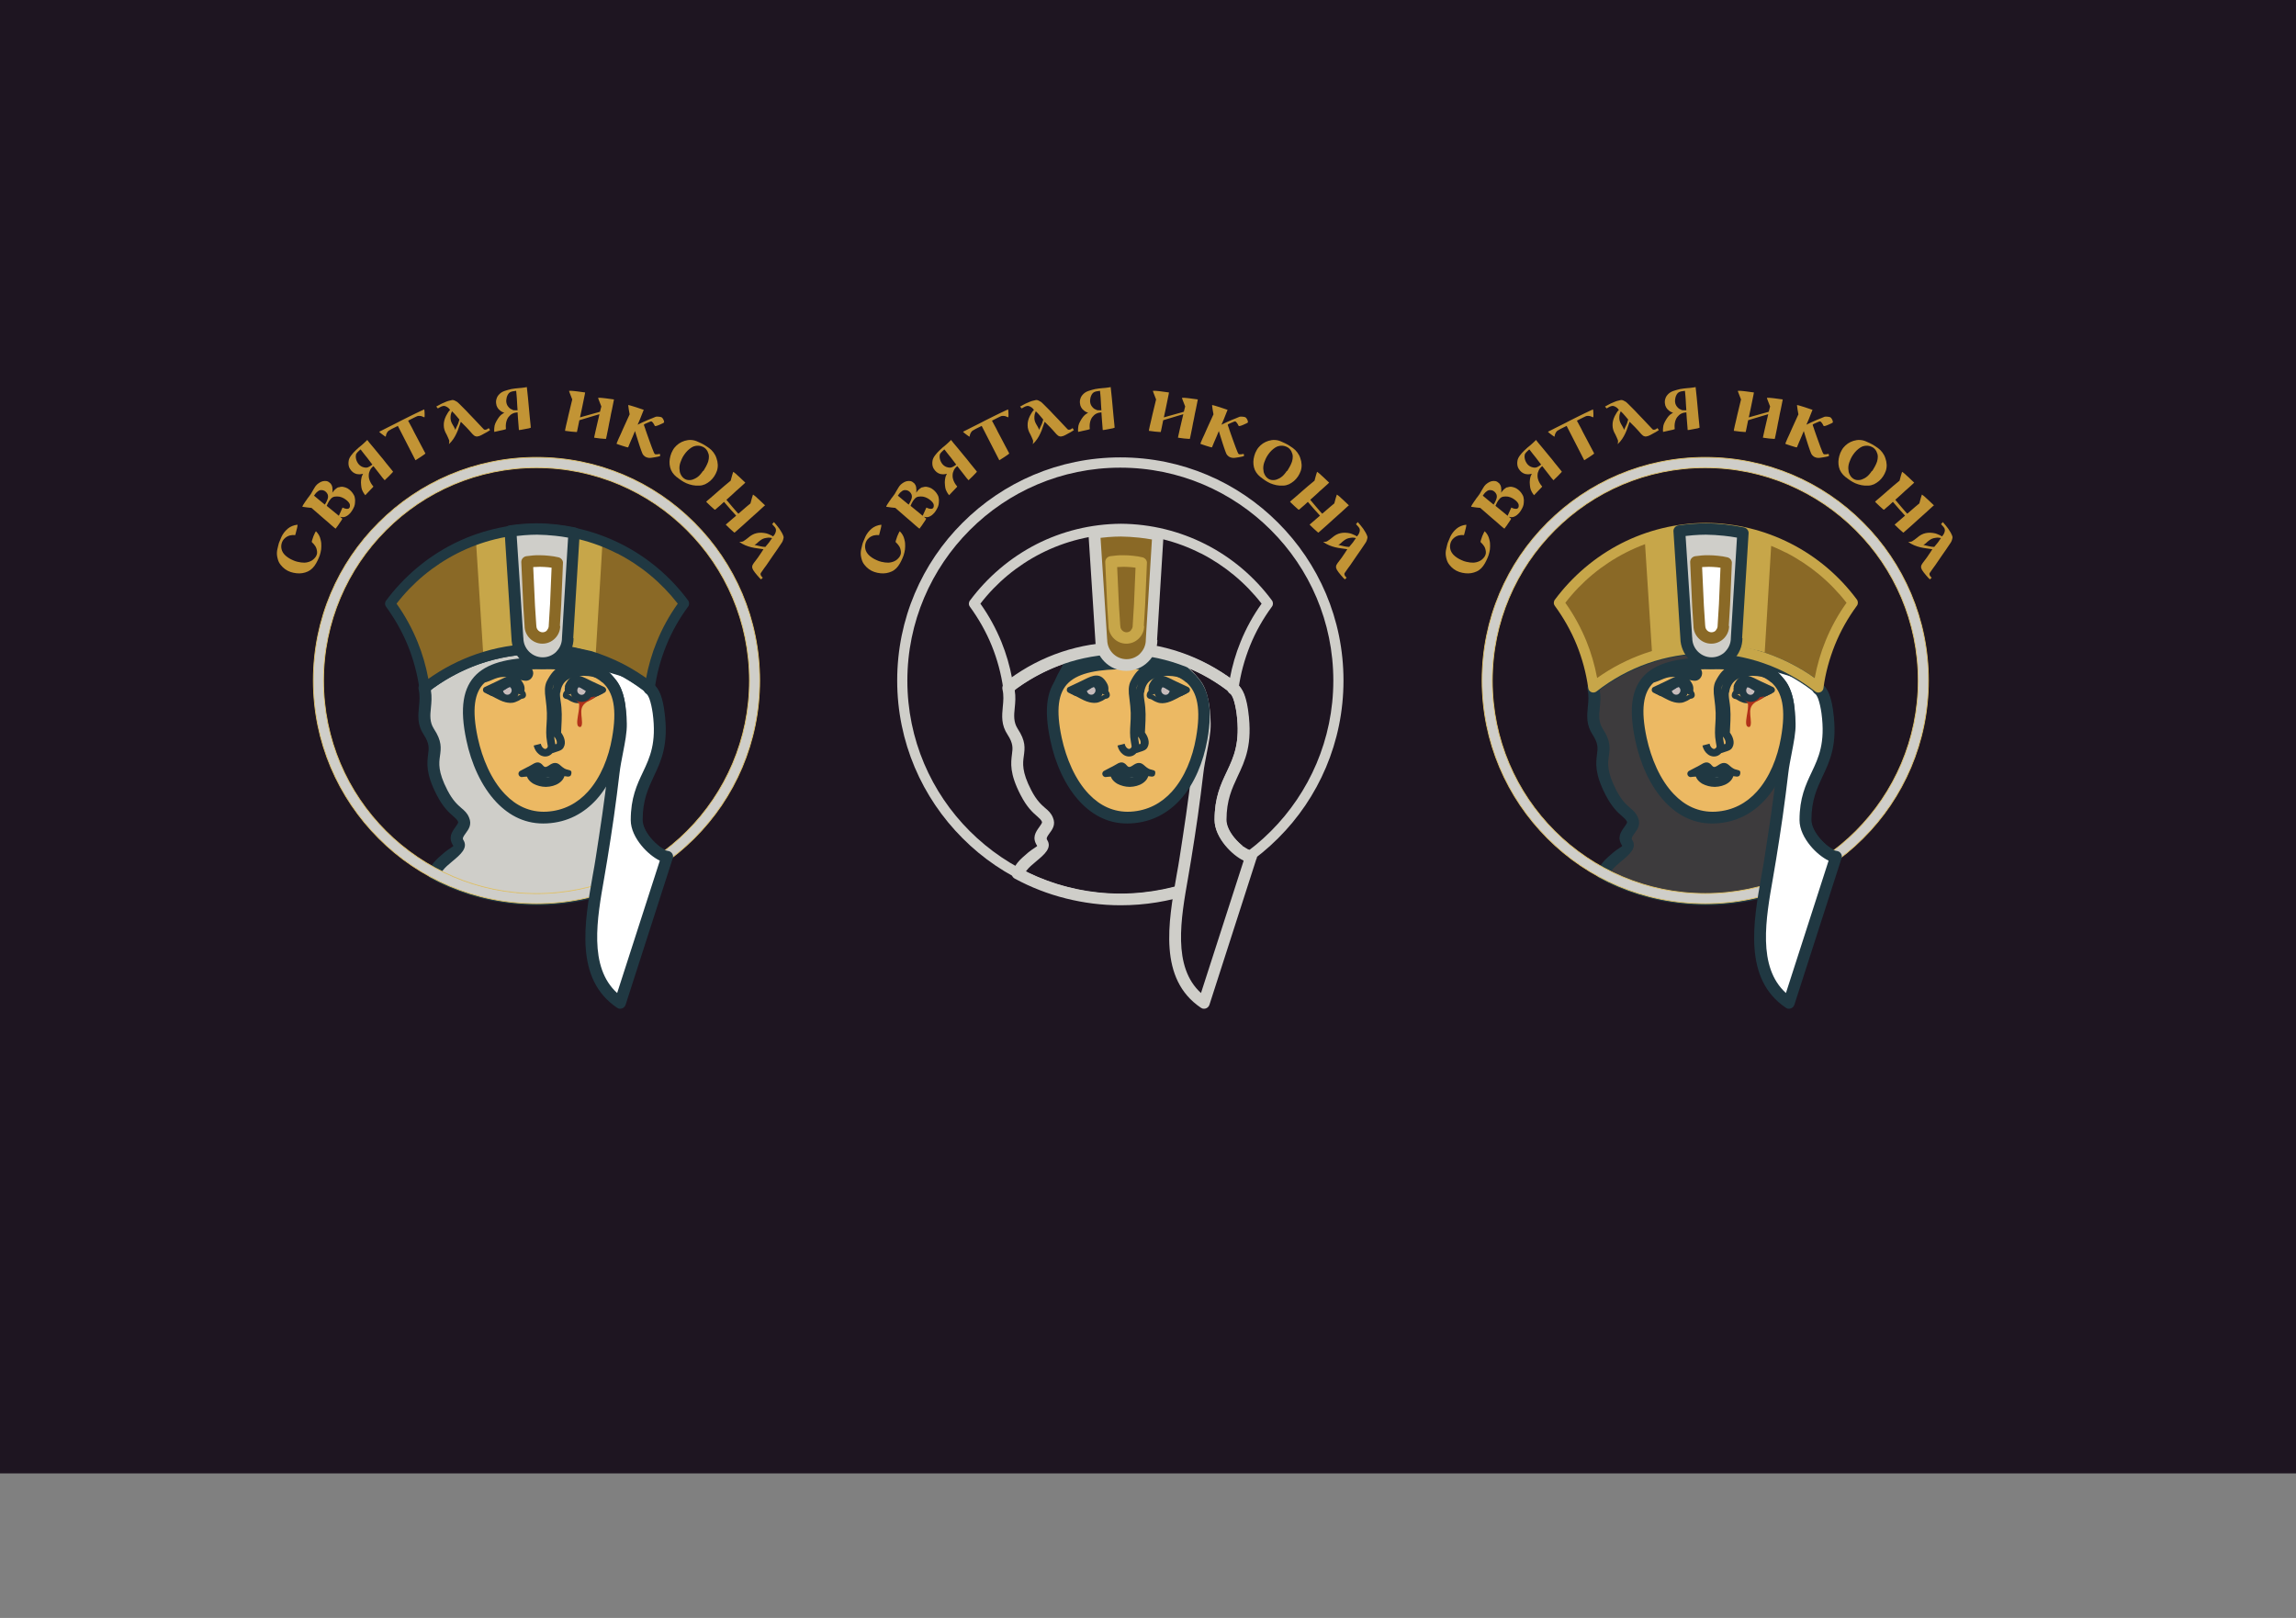 <?xml version="1.0" encoding="UTF-8"?>
<!DOCTYPE svg PUBLIC "-//W3C//DTD SVG 1.1//EN" "http://www.w3.org/Graphics/SVG/1.1/DTD/svg11.dtd">
<!-- Creator: CorelDRAW X6 -->
<svg xmlns="http://www.w3.org/2000/svg" xml:space="preserve" width="210mm" height="148mm" version="1.1" style="shape-rendering:geometricPrecision; text-rendering:geometricPrecision; image-rendering:optimizeQuality; fill-rule:evenodd; clip-rule:evenodd"
viewBox="0 0 21000 14800"
 xmlns:xlink="http://www.w3.org/1999/xlink">
 <rect x="0" y="0" width="21000" height="14800" fill="#808080" stroke="none"/>
 <defs>
  <style type="text/css">
   <![CDATA[
    .str1 {stroke:#E1C36B;stroke-width:7.62}
    .str0 {stroke:#CFCEC9;stroke-width:20}
    .fil1 {fill:none}
    .fil16 {fill:none;fill-rule:nonzero}
    .fil0 {fill:#1E1521}
    .fil9 {fill:#203842}
    .fil17 {fill:#3D3B3D}
    .fil5 {fill:#8A6926}
    .fil13 {fill:#B13119}
    .fil6 {fill:#C7A649}
    .fil11 {fill:#C7BCBC}
    .fil2 {fill:#CFCEC9}
    .fil12 {fill:#EBECD8}
    .fil8 {fill:#ECB963}
    .fil7 {fill:white}
    .fil3 {fill:#203842;fill-rule:nonzero}
    .fil10 {fill:#8A6926;fill-rule:nonzero}
    .fil14 {fill:#C29435;fill-rule:nonzero}
    .fil15 {fill:#C7A649;fill-rule:nonzero}
    .fil4 {fill:#CFCEC9;fill-rule:nonzero}
   ]]>
  </style>
 </defs>
 <g id="Слой_x0020_1">
  <rect class="fil0" x="-1024" y="-22" width="22500" height="13500"/>
  <circle class="fil1 str0" cx="4905" cy="6237" r="1979"/>
  <path class="fil2" d="M6100 7834c-333,247 -744,394 -1190,394 -342,0 -663,-86 -944,-237 9,-18 23,-39 41,-63 60,-79 219,-162 184,-218 -56,-86 83,-132 48,-212 -31,-73 -105,-70 -196,-247 -177,-343 17,-346 -121,-557 -85,-131 -4,-247 -41,-399l39 -37c277,-205 619,-327 989,-329 379,2 729,130 1009,344l17 22c45,28 70,121 84,217 69,517 -199,554 -199,984 0,158 195,330 279,338z"/>
  <path class="fil3" d="M6131 7878c-174,129 -367,231 -577,300 -203,67 -419,103 -644,103 -172,0 -340,-22 -500,-62 -165,-41 -323,-103 -469,-182 -26,-14 -36,-46 -22,-72 0,-1 1,-2 1,-2 5,-10 12,-21 18,-31 8,-12 17,-25 26,-37 26,-34 65,-66 102,-98 40,-33 84,-55 80,-60 -50,-76 -13,-126 22,-175 13,-18 26,-36 22,-45 -8,-19 -24,-32 -44,-50 -40,-35 -92,-80 -151,-194 -103,-199 -89,-294 -79,-375 7,-52 13,-96 -40,-177 -60,-91 -52,-171 -44,-257 5,-50 10,-103 -3,-158 -5,-19 2,-38 15,-50l0 0 39 -37c2,-2 4,-4 7,-6 145,-107 307,-192 481,-250 169,-56 350,-87 538,-89l0 0 0 0c193,2 377,34 549,93 179,61 344,151 491,262 4,3 7,7 10,10l12 14c27,21 48,53 64,93 17,45 29,100 36,156 41,302 -28,448 -98,596 -50,108 -101,215 -101,395 0,55 32,116 74,167 55,66 122,115 157,118 29,3 50,29 47,58 -2,16 -10,30 -22,38l1 2zm-610 199c170,-56 328,-135 474,-232 -43,-28 -89,-68 -127,-114 -56,-68 -99,-151 -99,-234 0,-203 56,-322 112,-440 63,-133 125,-266 89,-537 -7,-49 -17,-96 -30,-132 -9,-23 -19,-41 -29,-47l0 0c-5,-3 -9,-7 -13,-12l-13 -17c-136,-103 -290,-186 -457,-242 -162,-55 -336,-86 -515,-87 -176,1 -346,31 -505,83 -163,55 -314,134 -451,233l-16 15c10,60 5,112 0,163 -7,66 -12,128 27,189 75,114 66,176 56,250 -9,65 -20,142 68,312 49,95 93,133 126,162 31,26 55,47 72,88 28,65 -3,107 -34,149 -14,20 -29,40 -19,55 48,74 -24,134 -102,199 -32,26 -65,55 -84,80 -2,4 -6,7 -8,11 124,62 256,112 395,146 151,38 311,59 475,59 213,0 419,-35 610,-98l-1 -2z"/>
  <path class="fil4 str1" d="M4907 4184c564,0 1075,228 1443,598 370,370 598,880 598,1443 0,564 -228,1075 -598,1443 -370,370 -880,598 -1443,598 -564,0 -1075,-228 -1443,-598 -370,-370 -598,-880 -598,-1443 0,-564 228,-1075 598,-1443 370,-370 880,-598 1443,-598zm1377 665c-352,-352 -840,-571 -1377,-571 -538,0 -1025,218 -1377,571 -352,352 -571,840 -571,1377 0,538 218,1025 571,1377 352,352 840,571 1377,571 538,0 1025,-218 1377,-571 352,-352 571,-840 571,-1377 0,-538 -218,-1025 -571,-1377z"/>
  <path class="fil5" d="M4912 4838c551,3 1039,271 1343,683 -165,223 -275,486 -315,773 -284,-223 -640,-357 -1029,-359 -388,2 -745,136 -1029,359 -39,-287 -151,-551 -315,-773 305,-412 793,-679 1343,-683l2 0z"/>
  <path class="fil6" d="M4915 4843c210,2 410,41 596,113l-27 448 -38 625c-166,-56 -344,-88 -529,-89 -172,1 -338,28 -495,77l-37 -576 -32 -498c176,-64 366,-99 563,-101z"/>
  <path class="fil7" d="M6101 7839c-143,445 -287,890 -430,1335 -409,-277 -240,-879 -170,-1320 40,-252 81,-529 111,-784 18,-158 69,-321 67,-449 -3,-161 -28,-290 -84,-361 -180,-234 -420,-280 -431,-301l232 51c192,59 369,151 524,270l17 22c46,28 70,121 84,217 69,517 -199,554 -199,984 0,158 195,330 279,338z"/>
  <path class="fil3" d="M6151 7858l-429 1333c-9,28 -39,43 -66,34 -5,-2 -9,-4 -13,-7l0 0c-389,-263 -298,-777 -222,-1209 11,-61 22,-121 28,-164 19,-122 39,-252 59,-390 19,-132 36,-264 51,-392 7,-66 21,-132 33,-196 18,-90 35,-176 33,-246 -2,-77 -8,-146 -22,-204 -12,-54 -29,-97 -51,-127 -128,-167 -291,-232 -366,-263 -36,-14 -58,-23 -69,-45 -14,-26 -4,-58 22,-72 12,-7 26,-8 38,-5l232 51c2,0 2,1 4,1l0 0c98,31 193,69 283,115 91,47 178,102 259,163 4,3 7,7 10,10l12 14c27,21 48,53 64,93 17,45 29,100 36,156 41,302 -28,448 -98,596 -50,108 -101,215 -101,395 0,55 32,116 74,167 55,66 122,115 157,118 29,3 50,29 47,58 -1,4 -2,8 -2,12l-2 2zm-507 1228l391 -1213c-54,-26 -117,-76 -167,-137 -56,-68 -99,-151 -99,-234 0,-203 56,-322 112,-440 63,-133 125,-266 89,-537 -7,-49 -17,-96 -30,-132 -9,-23 -19,-41 -29,-47l0 0c-5,-3 -9,-7 -13,-12l-13 -17c-74,-56 -154,-107 -237,-150 -36,-18 -73,-36 -111,-52 35,31 69,68 102,111 33,43 56,100 71,169 14,65 22,140 23,224 2,82 -17,173 -35,268 -12,62 -25,127 -32,188 -15,127 -32,261 -51,395 -18,127 -39,261 -60,391 -10,62 -19,113 -28,166 -66,376 -146,819 119,1058l-1 1z"/>
  <path class="fil3" d="M4912 4791c278,2 540,69 773,187 241,122 449,299 609,515 12,17 12,41 -1,57 -80,109 -148,228 -200,357 -50,125 -87,257 -105,395 -3,26 -27,44 -53,41 -8,-1 -17,-5 -23,-10l0 0c-141,-110 -299,-199 -471,-258 -166,-58 -344,-90 -529,-91 -185,1 -363,33 -529,91 -171,60 -330,148 -471,258 -21,16 -50,12 -66,-8 -6,-7 -9,-17 -10,-26 -19,-136 -55,-268 -105,-392 -52,-128 -120,-247 -200,-357 -13,-17 -12,-41 1,-57 160,-215 368,-392 608,-515 232,-118 495,-185 773,-187l0 0 0 0 -1 0zm730 271c-219,-112 -467,-175 -730,-177 -262,2 -510,65 -730,177 -218,111 -407,268 -555,460 77,108 141,225 192,349 44,108 77,222 99,339 132,-94 278,-170 435,-225 175,-61 364,-95 560,-96l0 0 0 0c196,2 385,35 560,96 156,55 303,131 435,225 22,-118 55,-232 99,-339 50,-124 115,-241 192,-349 -148,-191 -337,-349 -555,-460l-2 0zm651 487c-2,3 -6,7 -9,9m9 -9l0 0 0 0z"/>
  <path class="fil8" d="M4966 6070c529,0 785,127 683,692 -61,342 -260,697 -648,718 -385,22 -607,-361 -683,-716 -119,-555 110,-694 648,-694z"/>
  <path class="fil3" d="M4966 6016c276,0 484,35 613,148 132,116 177,304 122,607 -36,196 -114,397 -246,543 -112,123 -261,208 -452,218 -190,11 -343,-68 -462,-193 -141,-148 -232,-361 -275,-566 -64,-298 -31,-486 93,-605 122,-115 324,-154 606,-154l1 1zm543 227c-106,-93 -291,-122 -543,-122 -256,0 -436,31 -534,124 -95,90 -117,248 -62,505 41,188 122,383 249,515 98,103 225,168 380,160 160,-9 285,-80 379,-184 117,-130 189,-312 220,-491 47,-262 14,-419 -89,-509z"/>
  <polygon class="fil9" points="5148,5988 5445,6028 5850,6236 5432,6110 5305,6073 5148,6073 "/>
  <path class="fil2" d="M5193 5836c0,127 -103,230 -230,230l0 0c-127,0 -230,-103 -230,-230l-26 -394 -38 -585c79,-12 160,-18 242,-19 117,1 231,13 340,36l-34 549 -25 411 1 1z"/>
  <path class="fil3" d="M5246 5836c0,78 -32,149 -84,200 -51,51 -122,84 -200,84 -78,0 -149,-32 -200,-84 -51,-51 -83,-122 -84,-200l-25 -390 -38 -585c-2,-27 18,-51 45,-55l0 0c41,-6 82,-11 124,-14 40,-3 82,-5 125,-5l0 0 0 0c60,0 119,4 177,10 60,7 117,16 175,28 26,6 44,31 41,56l-34 548 -25 409 0 0 2 -1zm-158 125c32,-32 52,-76 52,-125l0 0c0,-1 0,-2 0,-3l25 -411 31 -504c-39,-7 -79,-13 -119,-17 -55,-6 -111,-9 -165,-10 -38,0 -77,2 -117,5 -23,2 -45,4 -69,7l35 536 25 390c0,2 1,4 1,7 0,49 20,93 52,125 32,32 76,52 125,52 49,0 93,-20 125,-52l1 1z"/>
  <path class="fil7" d="M5071 5725c0,60 -50,109 -109,109l0 0c-60,0 -109,-50 -109,-109l-12 -188 -18 -397c37,-6 76,-9 115,-9 55,0 110,7 162,17l-16 381 -12 196z"/>
  <path class="fil10" d="M5124 5725c0,45 -18,85 -48,115 -30,30 -70,48 -115,48 -45,0 -85,-18 -115,-48 -30,-30 -48,-70 -48,-115l-12 -184c0,-1 0,-2 0,-3l-18 -395c-1,-27 18,-50 45,-55l0 0c20,-3 41,-5 61,-7 19,-2 40,-2 61,-2l0 0 0 0c30,0 59,2 87,5 29,3 58,7 86,14 26,6 45,31 41,57l-16 377 0 1 0 0 -12 193 0 0 2 0zm-122 40c10,-10 17,-24 17,-40l0 0c0,-1 0,-2 0,-3l12 -196 0 0 14 -333c-11,-2 -21,-3 -31,-4 -26,-2 -51,-4 -76,-4 -17,0 -35,1 -54,2l-7 1 16 346 0 2 12 184c0,2 1,4 1,7 0,16 7,30 17,40 10,10 24,17 40,17 16,0 30,-7 40,-17l1 0z"/>
  <path class="fil3" d="M4667 6230c74,0 98,43 113,70 3,5 4,9 5,9 7,5 17,17 22,28 2,7 4,14 4,21 0,10 -4,18 -12,25 -6,5 -13,8 -24,9 -4,0 -8,2 -14,7 -9,6 -22,14 -47,23 -31,12 -64,9 -96,0 -31,-8 -60,-23 -88,-38 -7,-4 -14,-7 -20,-11 -22,-12 -42,-22 -57,-28 -11,-4 -17,-16 -13,-27 2,-7 9,-13 17,-14l83 -15c14,-7 29,-16 44,-26 28,-18 55,-36 83,-36l-1 2zm76 91c-11,-19 -27,-49 -76,-49 -15,0 -37,14 -60,29 -17,11 -33,22 -51,29 -2,1 -3,2 -6,2l-22 4 2 2c7,3 13,7 20,11 26,13 53,27 79,35 25,7 49,9 69,1 21,-7 31,-15 40,-20 10,-6 17,-10 27,-12 -2,-3 -3,-5 -4,-6 -8,-5 -13,-14 -19,-25l1 0z"/>
  <path class="fil11" d="M4667 6250c3,0 7,0 9,1 22,12 37,36 37,64 0,41 -33,73 -73,73 -41,0 -73,-33 -73,-73 0,-6 1,-11 2,-16 35,-20 69,-48 98,-48l0 -1z"/>
  <path class="fil3" d="M4667 6217c1,0 3,0 7,0 2,0 4,0 7,1 6,1 11,2 16,6 16,9 28,22 37,37 9,16 15,34 15,54 0,30 -12,56 -31,75l0 0 0 0 0 0c-19,19 -46,31 -75,31 -30,0 -56,-12 -75,-31l0 0c-19,-19 -31,-46 -31,-75 0,-3 0,-7 1,-12 1,-3 1,-7 2,-12 2,-10 9,-18 17,-22 6,-3 15,-9 24,-15 1,0 2,-1 2,-1 30,-19 58,-36 88,-36l-1 0zm7 79c-2,-4 -5,-7 -9,-11 -12,1 -31,13 -50,26 -1,1 -1,1 -2,1 -4,2 -7,5 -12,7 1,9 5,17 12,24 7,7 17,12 28,12 11,0 21,-4 27,-12l0 0c7,-7 12,-17 12,-27 0,-7 -2,-14 -5,-20z"/>
  <path class="fil3" d="M4608 6063l207 26c18,2 34,12 46,26 10,12 17,29 16,46l0 0c0,2 0,4 -1,7l0 0c-2,18 -12,33 -24,44 -13,11 -30,17 -48,15 -1,0 -2,0 -3,0l0 0c-36,-4 -55,-12 -74,-18 -22,-8 -44,-17 -119,-17 -45,1 -73,13 -104,26 -17,7 -36,16 -60,23 -22,7 -46,-5 -54,-27 -6,-18 2,-38 17,-49l2 -1c50,-36 108,-79 184,-98 5,-2 11,-2 16,-1l0 0 1 -2z"/>
  <path class="fil3" d="M5123 6335c-1,8 -2,18 -1,30 1,12 2,26 5,43 15,93 12,157 7,251 -1,14 -2,28 -2,42 11,15 24,37 30,60 7,25 7,51 -7,76 -13,24 -36,31 -65,40 -8,2 -17,6 -26,9 -18,7 -40,-2 -46,-21 -1,-2 -2,-5 -2,-7l0 0 -12 -69c-12,-65 -8,-114 -5,-165 2,-32 4,-65 3,-103l0 0c-1,-21 -2,-41 -4,-61 -2,-20 -4,-41 -7,-62 -6,-41 -8,-70 -7,-96 2,-28 7,-50 17,-70 0,-1 1,-2 1,-2 73,-141 136,-146 253,-155 23,-2 49,-3 79,-7 5,-1 11,0 16,2 37,9 71,21 103,34 32,14 62,31 89,50 16,12 20,34 8,50 -9,13 -26,18 -41,13l0 0 -12 -4c-58,-19 -90,-30 -160,-31 -60,1 -114,12 -153,41 -31,23 -52,59 -59,112l-1 1zm-52 405c-1,-1 -2,-2 -2,-2 1,13 2,26 5,41l5 29c7,-2 12,-2 12,-3 3,-6 2,-15 1,-24 -5,-19 -16,-36 -22,-41l0 0 1 1zm-17 -433l0 2c3,-18 7,-34 13,-49 -1,2 -2,3 -2,5 0,1 -1,1 -1,2 -6,12 -9,24 -10,41z"/>
  <path class="fil3" d="M4946 6803c5,19 13,33 24,41 5,4 10,6 15,7 4,0 8,-1 12,-3 8,-5 16,-17 22,-34l65 22c-11,33 -29,55 -49,69 -17,12 -36,16 -55,15 -18,-2 -36,-8 -51,-21 -22,-17 -40,-44 -48,-79l65 -17 1 0z"/>
  <path class="fil3" d="M4829 7015c10,-5 19,-10 27,-15 42,-26 74,-44 113,5 17,20 34,8 50,-2 18,-12 36,-24 58,-24 23,0 37,12 55,28 15,13 34,30 65,35 1,0 2,0 3,1 21,4 30,12 26,34 0,2 0,2 -1,4 -3,15 -11,21 -22,22 -3,1 -7,2 -12,1 -1,0 -2,0 -3,-1 -1,0 -1,0 -2,0l-1 0c-5,-1 -10,-1 -15,-2 -30,-4 -83,-11 -91,-11 -12,0 -26,3 -41,6 -16,3 -31,7 -50,7 -17,1 -32,-2 -47,-5 -11,-2 -22,-4 -31,-4 -10,0 -20,2 -31,3 -10,2 -22,3 -35,5 -1,0 -2,0 -2,0l-50 4 0 0 0 0 -17 2c-17,2 -31,-11 -33,-27 -1,-12 6,-25 17,-30 7,-3 35,-19 67,-35l0 -1z"/>
  <path class="fil12" d="M5047 7062c36,-6 78,-12 78,6 0,57 -68,87 -131,88 -65,2 -136,-33 -136,-82 0,-17 42,-13 78,-10 18,3 37,8 55,7 19,-1 38,-6 56,-9z"/>
  <path class="fil3" d="M5040 7020l5 -1c18,-2 38,-6 55,-6 40,0 67,13 67,55 0,42 -22,74 -55,96 -32,22 -76,33 -117,34l-1 0 -3 0 0 0 0 0c-38,0 -79,-11 -111,-28 -38,-22 -64,-54 -65,-94l0 -1 0 -1 0 0 0 0c0,-39 27,-53 66,-55 18,-1 39,1 58,3 1,0 2,0 3,1 6,1 11,2 15,2 12,2 23,4 31,4l0 0c11,0 24,-3 37,-6 5,-1 10,-2 12,-2 1,0 1,0 2,0l0 0 -1 -1zm-47 93c13,0 26,-2 38,-5 -12,2 -25,4 -39,5l-1 0 -1 0 0 0 2 0 0 0z"/>
  <path class="fil3" d="M4788 6257c3,7 7,15 8,23l0 0 0 0c2,8 2,17 2,24 0,4 0,9 -1,14 -1,5 -2,9 -2,14 -3,15 -17,25 -33,23 -6,-1 -12,-3 -16,-7 -4,-2 -7,-6 -9,-9 -2,-2 -2,-4 -3,-6l-1 -2 0 0 -2 -2c-1,-1 -1,-2 -2,-3l0 0c-1,-2 -2,-6 -3,-10 -5,-16 -13,-39 -48,-39 -12,0 -34,13 -55,27 -12,7 -25,16 -37,22 9,8 12,22 7,33 -5,13 -18,20 -31,18l0 0 -64 -10c-4,-1 -7,-2 -11,-4 -10,-5 -19,-11 -27,-15 -8,-4 -17,-8 -23,-10 -16,-5 -24,-22 -18,-37 2,-8 8,-14 16,-17l0 0 110 -52c1,0 1,-1 2,-1 8,-3 20,-9 31,-15 1,0 2,-1 2,-1 73,-36 149,-73 208,42l0 0 0 0 -1 -2z"/>
  <polygon class="fil9" points="5036,6394 5090,6394 5090,6732 5036,6732 "/>
  <path class="fil3" d="M5293 6272c-49,0 -65,30 -76,49 -6,11 -11,19 -19,25l0 0c-1,1 -2,2 -4,6 12,2 18,6 27,12 7,5 18,12 40,20 22,8 45,6 69,-1 26,-7 54,-21 79,-35 6,-3 12,-7 19,-10l3 -2 -22 -4c-2,0 -4,-1 -6,-2 -17,-7 -35,-18 -51,-29 -23,-15 -45,-29 -60,-29l1 -1zm-113 28c15,-27 40,-70 113,-70 27,0 55,17 83,36 15,9 30,19 44,26l83 15c7,1 14,7 17,14 4,11 -2,23 -13,27 -16,6 -36,17 -58,28 -6,3 -12,7 -20,11 -28,15 -58,29 -88,38 -32,9 -65,12 -96,0 -25,-9 -37,-17 -47,-23 -6,-3 -9,-6 -14,-7 -10,-1 -18,-4 -24,-9l0 0c-8,-7 -12,-16 -12,-25 0,-7 2,-14 4,-21 5,-12 15,-23 22,-28l0 0 0 0c1,-1 2,-4 5,-9l0 -2z"/>
  <path class="fil13" d="M5231 6370l64 62c7,28 -2,73 -9,115 -8,51 -14,98 15,103 36,7 18,-84 17,-106 -4,-50 -3,-89 50,-123 16,-10 134,-56 51,-78 -53,-14 -175,21 -188,25l0 2z"/>
  <path class="fil11" d="M5293 6250c-3,0 -7,0 -9,1 -22,12 -37,36 -37,64 0,41 33,73 73,73 41,0 73,-33 73,-73 0,-6 -1,-11 -2,-16 -35,-20 -69,-48 -98,-48l0 -1z"/>
  <path class="fil3" d="M5286 6217c3,0 6,0 7,0 31,0 60,18 89,37 8,5 17,11 24,15 8,4 15,12 17,22 1,3 2,7 2,11l0 1c1,4 1,8 1,12 0,29 -12,56 -31,75l0 0 0 0 0 0c-19,19 -46,31 -75,31 -30,0 -56,-12 -75,-31l0 0 0 0c-19,-19 -31,-46 -31,-75 0,-20 5,-38 15,-54 9,-16 22,-28 37,-38 4,-3 10,-5 16,-6 2,0 4,0 7,-1l-1 1zm8 68c-3,3 -7,7 -9,11 -3,6 -5,12 -5,20 0,11 4,21 12,28l0 0c7,7 17,12 27,12 11,0 21,-4 27,-12l0 0c6,-6 10,-14 11,-24 -4,-2 -8,-5 -12,-7 -21,-13 -41,-26 -52,-26l1 -1z"/>
  <path class="fil3" d="M5165 6280c2,-7 5,-15 8,-22 60,-117 136,-78 210,-41 11,6 22,11 31,15 1,0 1,1 2,1l109 51c7,3 13,9 17,17 6,16 -2,32 -18,38 -7,2 -15,6 -23,10 -8,4 -17,9 -27,15 -3,2 -7,3 -11,4l-64 10 0 0c-13,2 -26,-5 -31,-18 -5,-12 -2,-25 7,-33 -13,-7 -26,-15 -37,-22 -22,-14 -43,-27 -55,-27 -35,0 -43,24 -48,40l0 0c-2,4 -2,8 -3,10l0 0c-1,1 -1,2 -2,3 0,1 0,0 -1,2l0 0 0 0c0,0 0,1 -1,2l0 0c-1,2 -2,3 -2,5 -2,4 -6,7 -9,9l0 0 0 0c-5,3 -10,6 -16,7 -15,2 -29,-7 -33,-23 -1,-5 -2,-9 -2,-14 -1,-5 -1,-10 -1,-14 0,-7 1,-16 3,-24l-2 -1z"/>
  <path class="fil14" d="M2699 4895c-16,-2 -31,-1 -47,3 -16,4 -31,12 -44,23 -17,14 -28,32 -33,54 -5,22 -3,43 5,64 5,12 12,23 22,34 10,11 22,20 35,29 13,8 26,16 41,22 15,7 29,12 43,15 24,6 45,8 64,8 19,-1 38,-5 57,-14 17,-8 31,-21 43,-36 12,-17 17,-33 15,-51 -2,-19 -7,-36 -16,-50 -9,-14 -20,-26 -31,-36 -2,-2 -2,-8 2,-19 3,-11 7,-23 12,-36 5,-12 10,-23 15,-33 5,-10 8,-13 9,-11 11,11 19,22 26,34 7,12 12,26 15,40 6,22 8,42 7,62 0,20 -2,39 -7,57 -4,18 -10,36 -17,51 -7,17 -15,32 -23,47 -20,36 -46,62 -77,76 -31,14 -65,20 -102,16 -20,-2 -38,-6 -56,-12 -18,-6 -35,-15 -50,-26 -15,-11 -28,-24 -40,-39 -12,-15 -21,-32 -26,-52 -3,-12 -6,-22 -7,-33 -1,-10 -2,-21 -1,-31 1,-10 2,-20 5,-31 2,-11 5,-22 8,-34 3,-13 7,-26 13,-38 5,-12 11,-26 17,-40 12,-26 31,-50 55,-71 25,-21 55,-33 89,-37 2,0 2,6 0,16 -2,10 -4,22 -8,34 -3,15 -8,31 -13,49l0 -7 -1 2zm400 -437c13,-5 27,-7 41,-4 13,2 26,7 38,13 12,7 23,16 33,26 10,11 19,22 26,36 4,7 7,15 8,23 2,8 2,17 3,24 0,7 0,15 -1,22 -1,7 -2,12 -2,17 -2,12 -7,25 -15,39 -7,14 -16,27 -26,39 -11,12 -22,22 -36,29 -13,7 -27,11 -41,8 -9,-1 -16,-2 -20,-3 -3,-2 -6,-3 -7,-6 -1,-2 -1,-4 1,-7l32 -71c10,5 19,8 27,10 7,2 15,2 22,1 7,-1 12,-5 16,-12 3,-8 4,-17 2,-26 -2,-10 -10,-22 -24,-35 -9,-8 -20,-16 -32,-23 -13,-7 -26,-12 -41,-15 -14,-2 -28,-2 -42,0 -14,2 -26,9 -36,21 -11,12 -19,25 -25,37 -6,12 -10,22 -12,26 17,14 34,28 50,41 17,13 31,26 44,36 13,11 24,20 33,27 9,7 14,12 16,13 1,1 -2,6 -8,16 -6,10 -13,20 -21,31 -7,12 -15,22 -22,31 -7,9 -10,14 -10,14 -1,0 -4,-2 -11,-8 -7,-6 -15,-13 -26,-22 -10,-9 -22,-19 -35,-31 -13,-12 -26,-23 -41,-35 -32,-28 -68,-59 -108,-94 -14,-2 -26,-3 -38,-4 -10,-2 -20,-2 -28,-4 -8,-1 -14,-2 -17,-2 -1,0 0,-3 3,-10 3,-7 8,-14 14,-23 6,-9 12,-19 20,-29 7,-11 14,-21 21,-29 7,-9 12,-17 16,-22 4,-6 7,-9 7,-10l0 -1c6,-9 11,-18 15,-26 4,-7 9,-15 13,-22 4,-7 8,-12 11,-17 8,-11 18,-20 30,-28 12,-8 23,-14 36,-17 12,-3 25,-3 37,-1 12,3 24,11 35,22 8,10 13,21 15,31 1,10 2,17 2,21 1,7 1,15 0,21 -1,3 -1,7 -2,11 6,-7 12,-15 18,-22 6,-6 12,-12 19,-17 7,-6 15,-10 22,-12l-2 2zm-98 81c-1,-11 -5,-21 -11,-29 -6,-8 -13,-15 -22,-20 -9,-5 -19,-7 -30,-7 -11,0 -22,4 -31,12 -8,6 -16,12 -22,21 -6,7 -10,14 -13,18 12,10 26,22 43,36 17,14 36,30 56,46 2,-4 6,-9 9,-15 3,-6 7,-12 10,-20 3,-7 6,-14 8,-22 2,-7 3,-14 2,-20l0 -1zm360 -511c0,0 7,7 17,21 12,13 26,31 42,50 17,21 35,43 55,67 20,24 39,46 55,68 17,21 31,39 44,54 12,15 19,23 21,26 1,1 -3,6 -11,14 -7,8 -17,17 -26,27 -10,10 -19,18 -27,26 -8,7 -12,12 -12,12 -1,0 -4,-4 -11,-12 -7,-7 -14,-17 -24,-30 -9,-12 -20,-26 -32,-41 -12,-15 -24,-31 -36,-46 -14,10 -24,22 -31,36 -7,14 -12,30 -12,46 -1,17 2,34 9,51 7,18 18,36 33,53 1,1 -3,6 -11,14 -7,8 -17,17 -26,27 -12,12 -24,25 -37,39 -3,-4 -7,-8 -10,-13 -3,-5 -7,-10 -10,-16 -3,-6 -7,-13 -10,-21 -4,-12 -7,-26 -8,-43 -2,-17 -2,-33 0,-48 1,-7 2,-15 4,-22 2,-7 3,-12 6,-17 2,-6 5,-12 8,-17 -2,2 -7,2 -11,3 -3,1 -8,2 -13,2 -5,1 -12,1 -20,0 -11,0 -22,-3 -34,-9 -12,-6 -22,-14 -31,-25 -9,-11 -17,-23 -21,-38 -4,-15 -5,-31 -2,-50 2,-17 11,-34 23,-50 13,-17 26,-32 41,-46 17,-17 35,-32 54,-47 6,-5 12,-10 18,-16 7,-6 12,-11 17,-16 7,-6 12,-12 18,-17l2 0zm5 246c7,-2 15,-7 23,-12 7,-5 13,-9 17,-12 -9,-12 -18,-23 -26,-34 -8,-11 -16,-21 -22,-29l-21 -26 -15 -19c-4,-6 -9,-11 -13,-17 -4,-6 -8,-10 -12,-14 -4,4 -9,8 -15,14 -6,6 -11,10 -15,15 -7,7 -11,15 -12,25 -2,10 -1,20 1,30 2,10 5,20 10,29 5,10 10,17 16,24 12,13 26,22 42,26 17,5 31,5 43,0l0 -1zm103 -324c0,-1 7,-5 22,-12 15,-7 33,-17 55,-28 22,-11 44,-22 68,-34 23,-12 43,-22 60,-31 12,-6 24,-12 38,-19 14,-7 29,-15 44,-22 15,-7 31,-15 45,-22 15,-7 28,-14 40,-19 12,-6 21,-10 28,-13 7,-3 11,-5 11,-5l1 2c1,6 1,12 2,18 0,7 1,13 1,20 0,7 0,12 0,18 0,6 -1,10 -1,12 -1,2 -2,2 -6,1 -7,-4 -16,-7 -25,-10 -9,-2 -19,-2 -30,-1 -3,1 -7,2 -13,5 -6,2 -13,6 -21,10 -8,4 -17,8 -26,13 -9,5 -19,10 -29,15 6,11 14,25 23,43 10,18 21,38 31,60 12,22 23,44 35,66 12,22 22,43 32,61 10,19 18,35 25,47 7,13 11,21 12,23 0,1 -2,2 -6,6 -4,3 -10,7 -17,12 -7,5 -14,10 -22,15 -8,5 -15,10 -22,14 -7,4 -12,7 -17,11 -5,3 -7,4 -7,4l-161 -314c-20,10 -38,19 -55,27 -17,9 -26,15 -31,18 -7,7 -13,15 -17,24 -3,9 -7,17 -7,26 -1,3 -2,5 -3,3 -2,-2 -6,-4 -11,-7 -5,-3 -9,-7 -15,-11 -5,-4 -10,-8 -16,-12 -5,-4 -10,-8 -14,-12 0,-1 -1,-1 -2,-1l1 -2zm523 -232c10,-6 22,-12 33,-18 12,-7 24,-12 36,-17 12,-6 26,-11 38,-15 13,-4 26,-7 37,-9 7,-1 14,1 23,5 9,4 16,8 22,12 5,3 12,11 24,22 11,11 24,24 39,39 15,15 31,31 47,49 17,17 34,35 50,52 17,17 32,33 46,49 15,15 26,28 36,38 3,4 7,6 12,6 4,0 9,0 13,-2 4,-1 8,-3 12,-6 4,-2 7,-5 10,-7l12 18c-2,2 -7,6 -16,11 -8,5 -17,11 -28,16 -11,6 -21,11 -31,17 -10,5 -18,9 -25,11 -12,4 -22,5 -31,2 -9,-2 -18,-8 -29,-20 -12,-13 -22,-25 -31,-35 -9,-10 -17,-19 -26,-28 -8,-8 -16,-17 -24,-24 -8,-7 -17,-17 -26,-26 -7,18 -13,36 -19,54 -6,18 -12,36 -21,53 -8,17 -17,34 -28,50 -11,17 -25,32 -41,48 2,-7 2,-14 3,-20 1,-6 0,-11 -1,-16 -3,-9 -7,-18 -11,-26 -3,-8 -7,-17 -12,-26 -17,-28 -26,-56 -26,-84 -1,-28 6,-56 20,-85 4,-8 10,-18 17,-30 7,-12 14,-20 21,-26 -7,-11 -17,-21 -30,-28 -12,-7 -24,-11 -36,-8 -4,1 -8,2 -13,4 -5,2 -10,5 -14,7 -5,2 -9,5 -12,7 -4,2 -7,4 -8,4 0,-1 -1,-2 -2,-3 -2,-2 -3,-4 -5,-6 -2,-2 -3,-4 -5,-6 -2,-2 -2,-3 -2,-3l1 0zm171 216c5,-11 9,-20 13,-28 4,-8 7,-16 11,-23 3,-7 6,-14 8,-22 2,-7 5,-15 7,-23 -8,-10 -17,-20 -25,-30 -7,-8 -15,-17 -22,-25 -8,-8 -15,-15 -21,-21 -6,14 -10,25 -11,32 -1,7 -2,14 -2,17 -1,14 0,26 3,37 3,11 7,20 12,29 5,9 10,17 15,26 5,9 10,18 13,29l-1 0zm656 -390c0,1 1,10 3,27 2,17 4,40 7,66 2,26 5,55 8,86 3,31 6,60 8,87 2,27 5,50 7,69 2,19 2,30 3,33 0,1 -6,2 -17,6 -12,2 -23,5 -37,7 -13,2 -26,5 -37,7 -12,2 -17,2 -17,2 -1,-1 -2,-6 -2,-16 -1,-10 -2,-22 -3,-37 -1,-16 -2,-32 -4,-51 -2,-19 -3,-38 -4,-58 -17,1 -33,5 -47,12 -14,7 -26,18 -36,31 -10,13 -17,30 -21,48 -4,19 -5,40 -2,62 0,1 -6,2 -17,6 -12,2 -23,6 -37,8 -16,3 -34,7 -53,12 0,-5 -1,-11 -1,-17 0,-6 0,-12 1,-19 1,-7 2,-14 3,-22 3,-12 8,-26 17,-41 8,-15 17,-28 26,-40 5,-6 10,-11 15,-16 5,-4 10,-8 15,-11 5,-3 11,-7 16,-10 -3,0 -7,-2 -11,-3 -3,-2 -7,-3 -12,-6 -5,-2 -10,-6 -17,-12 -9,-7 -17,-15 -23,-26 -7,-12 -11,-24 -12,-38 -2,-14 -1,-28 4,-43 4,-15 13,-29 26,-42 12,-12 27,-22 48,-29 20,-7 40,-12 60,-17 23,-4 46,-7 71,-9 7,-1 16,-2 24,-2 8,-1 17,-2 23,-3 8,-1 17,-2 25,-4l1 1zm-133 206c7,2 17,3 26,3 9,0 17,0 22,0 -1,-15 -2,-30 -3,-43 -1,-13 -2,-26 -2,-36l-2 -34 -2 -24c-1,-7 -1,-14 -2,-22 -1,-7 -2,-13 -2,-19 -6,1 -12,2 -20,3 -8,1 -15,2 -21,4 -9,2 -17,7 -24,13 -7,7 -12,16 -16,25 -4,9 -7,19 -8,30 -2,11 -2,20 -1,28 2,17 9,33 20,45 11,13 23,22 36,24l1 2zm930 -98c0,1 -2,9 -5,26 -3,17 -7,39 -13,65 -6,26 -12,55 -17,84 -7,31 -12,59 -17,86 -6,27 -10,50 -14,69 -4,19 -7,30 -7,32 0,1 -6,1 -17,0 -12,-1 -24,-2 -37,-3 -13,-2 -26,-3 -38,-5 -12,-2 -17,-2 -17,-3 0,-1 2,-9 5,-23 3,-14 7,-32 12,-54 5,-22 10,-44 16,-69 6,-24 11,-47 16,-68 -12,4 -28,8 -45,13 -17,5 -35,11 -53,16 -18,6 -35,11 -50,15 -16,5 -28,8 -36,11 -6,30 -11,54 -15,74 -4,19 -7,31 -7,33 0,1 -6,1 -17,0 -12,-1 -24,-2 -37,-3 -13,-2 -26,-3 -38,-5 -12,-2 -17,-2 -17,-2 0,-1 1,-5 2,-14 2,-8 5,-20 7,-33 3,-13 7,-29 11,-46 4,-17 8,-35 12,-53 10,-41 21,-89 34,-141 -5,-13 -10,-25 -14,-36 -3,-10 -7,-18 -10,-26 -3,-8 -5,-13 -5,-16 0,-1 2,-1 6,-1 4,0 10,0 17,0 7,0 15,1 24,2 9,1 17,2 26,3 22,3 46,6 74,10 0,1 -2,7 -4,22 -2,14 -7,32 -11,54 -5,22 -10,46 -15,73 -6,26 -11,53 -17,79 12,-3 26,-7 42,-12 17,-4 33,-9 50,-14 17,-5 34,-10 50,-14 17,-4 30,-8 41,-12 2,-7 3,-15 5,-21 2,-6 3,-11 4,-15l3 -12c-5,-13 -10,-25 -14,-36 -3,-10 -7,-18 -10,-26 -3,-8 -5,-13 -5,-16 0,-1 2,-1 6,-1 4,0 10,0 17,0 7,0 15,1 23,2 9,1 17,2 26,3 22,3 46,6 74,10l-1 0zm423 518c-5,3 -12,6 -24,8 -12,2 -29,6 -53,9 -12,2 -22,2 -31,1 -9,-2 -17,-4 -23,-7 -7,-3 -12,-7 -17,-12 -5,-4 -9,-9 -12,-14 -3,-4 -7,-16 -14,-34 -7,-18 -13,-39 -21,-62 -7,-23 -14,-46 -21,-67 -7,-22 -12,-38 -15,-49 -7,18 -15,36 -22,53 -7,17 -14,32 -20,46 -6,14 -11,25 -14,34 -3,9 -6,14 -7,16 0,1 -6,0 -17,-3 -11,-3 -23,-7 -36,-11 -13,-4 -25,-8 -36,-12 -11,-4 -17,-6 -17,-7 0,-1 2,-5 5,-13 3,-8 8,-18 13,-31 6,-12 12,-27 20,-43 7,-17 15,-33 22,-50 17,-39 37,-83 60,-132 -2,-15 -5,-27 -7,-39 -2,-10 -3,-19 -4,-28 -1,-8 -2,-14 -2,-17 0,-1 2,-1 6,0 4,1 9,2 16,4 7,2 14,4 23,7 8,2 17,5 26,8 21,7 45,15 71,24 0,1 -2,4 -5,12 -3,7 -7,17 -12,30 -5,12 -11,26 -17,43 -7,17 -14,33 -22,51 12,-6 26,-12 43,-21 17,-7 34,-15 50,-22 17,-7 31,-13 45,-18 13,-6 22,-9 26,-11 4,-2 10,-2 16,-2 6,0 12,0 17,1 6,1 11,2 16,3 5,2 8,3 11,6 2,2 5,6 8,10 3,5 5,9 7,14 2,5 2,9 3,13 1,4 0,7 -2,8 -2,2 -6,3 -12,7 -6,2 -12,6 -20,9 -7,3 -14,7 -21,9 -7,2 -12,5 -15,5 -7,2 -11,2 -13,1 -2,-1 -4,-4 -7,-11 -3,-7 -7,-12 -12,-19 -5,-7 -9,-10 -13,-12 -2,-1 -6,0 -12,2 -6,2 -12,5 -19,8 -7,3 -14,6 -21,9 -7,3 -12,6 -14,7 -3,2 -4,4 -3,8 1,4 3,11 7,20 2,3 4,12 8,24 4,12 10,28 16,46 6,17 12,36 20,56 7,20 14,39 20,55 7,17 12,31 17,43 5,12 8,18 11,20 2,2 5,3 9,3 4,0 8,0 13,0 5,-1 9,-1 13,-2 4,-1 8,-2 11,-2 1,2 2,4 2,7 0,2 0,4 1,6l1 5z"/>
  <path class="fil14" d="M6189 4364c-32,-26 -52,-56 -60,-90 -8,-33 -7,-68 3,-103 5,-19 12,-36 22,-53 9,-17 21,-31 35,-44 13,-12 29,-23 46,-31 17,-8 36,-14 56,-17 12,-2 23,-2 33,-1 10,1 21,2 30,5 10,2 19,7 29,11 10,4 20,9 31,14 12,6 24,12 36,20 12,7 23,16 36,24 15,11 28,24 40,40 12,16 21,33 27,52 7,19 11,38 12,59 1,20 -2,40 -8,58 -6,17 -15,35 -25,50 -11,16 -23,30 -37,42 -14,12 -30,22 -46,30 -17,7 -34,12 -53,12 -22,1 -43,0 -62,-4 -20,-4 -38,-10 -55,-17 -17,-7 -33,-17 -47,-26 -15,-10 -29,-21 -42,-31l-1 1zm244 -55c7,-12 16,-26 24,-41 8,-15 15,-30 20,-45 5,-16 7,-31 7,-47 0,-16 -5,-31 -13,-48 -11,-20 -26,-34 -46,-42 -20,-9 -41,-11 -64,-7 -12,2 -25,7 -37,15 -12,8 -24,17 -35,28 -11,11 -21,23 -30,36 -9,13 -17,26 -23,40 -10,22 -17,42 -20,61 -3,19 -2,38 2,59 5,18 14,35 27,49 14,14 30,22 47,24 17,2 32,0 46,-5 14,-5 27,-12 39,-20 12,-8 22,-18 31,-29 9,-11 17,-21 23,-31l0 2zm562 315c0,0 -7,7 -20,18 -13,12 -29,27 -49,45 -20,18 -41,37 -65,58 -23,21 -45,41 -65,59 -21,18 -38,34 -52,46 -14,12 -22,20 -25,22 -1,1 -6,-2 -14,-10 -9,-7 -18,-16 -28,-25 -10,-9 -19,-18 -27,-26 -8,-8 -12,-12 -12,-12 0,0 3,-2 8,-7 5,-5 12,-11 21,-18 8,-7 19,-16 30,-26 12,-10 23,-20 36,-31 -5,-6 -13,-15 -24,-27 -12,-12 -22,-25 -35,-39 -12,-13 -22,-26 -32,-37 -10,-12 -16,-18 -19,-22l-1 -1c-22,21 -41,38 -56,50 -15,13 -23,21 -26,22 -1,1 -6,-2 -14,-10 -9,-7 -18,-16 -28,-25 -10,-9 -19,-18 -27,-26 -8,-8 -12,-12 -12,-12 0,-1 3,-4 10,-10 7,-6 15,-13 26,-22 11,-9 22,-19 36,-31 13,-12 27,-23 41,-36 32,-28 69,-60 111,-94 3,-14 7,-26 10,-37 2,-10 6,-19 8,-27 2,-8 4,-13 5,-16 0,-1 2,0 5,2 3,2 7,6 13,10 6,4 12,10 18,16 7,6 13,12 20,18 16,15 34,32 55,52 0,0 -6,6 -17,16 -11,10 -25,22 -41,37 -17,15 -36,31 -55,50 -21,19 -41,36 -60,54 5,5 12,14 22,26 10,12 20,24 31,37 12,13 22,26 32,37 11,12 18,22 25,27l75 -65c12,-11 24,-20 35,-29 3,-14 7,-26 10,-37 2,-10 6,-19 8,-27 2,-8 4,-13 5,-16 0,-1 2,0 5,2 3,2 7,6 13,10 6,4 12,10 18,16 7,6 13,12 20,18 16,15 34,32 55,52l-2 2zm83 151c8,9 16,19 25,29 8,11 17,22 25,32 8,12 15,23 22,35 7,12 12,24 16,35 2,7 2,14 -1,23 -2,9 -5,17 -8,24 -2,5 -8,14 -17,27 -8,13 -18,28 -31,46 -12,17 -25,36 -39,56 -14,20 -28,40 -41,60 -13,20 -26,38 -39,55 -12,17 -22,31 -30,43 -3,4 -4,8 -4,12 1,4 2,9 4,13 2,4 5,7 8,11 3,3 7,6 9,8l-16 16c-2,-2 -7,-6 -14,-13 -7,-7 -14,-15 -22,-25 -7,-9 -15,-18 -22,-27 -7,-9 -12,-17 -15,-22 -6,-11 -9,-21 -8,-30 0,-9 5,-20 14,-32 11,-14 20,-26 28,-37 8,-11 16,-21 22,-31 7,-9 13,-19 19,-28 6,-9 12,-20 20,-31 -19,-3 -38,-6 -56,-8 -18,-2 -37,-6 -55,-10 -18,-4 -37,-11 -55,-18 -18,-7 -36,-18 -55,-31 7,0 14,0 20,-1 6,-1 11,-2 15,-4 8,-6 17,-11 24,-16 7,-5 15,-11 22,-17 25,-22 50,-36 78,-42 27,-6 56,-5 88,2 9,2 20,7 32,12 12,5 22,10 30,16 9,-9 17,-21 22,-35 5,-13 6,-26 2,-36 -2,-4 -3,-8 -7,-12 -3,-4 -7,-8 -10,-12 -3,-4 -7,-8 -10,-11 -3,-3 -5,-6 -6,-7 1,0 2,-1 3,-2 2,-2 3,-3 5,-6 2,-2 3,-4 5,-6 2,-2 2,-2 3,-2l-1 1zm-180 209c12,2 22,5 31,7 9,2 17,4 25,6 7,2 15,2 22,4 7,1 15,2 24,2 8,-10 17,-20 25,-30 7,-8 14,-17 20,-27 7,-9 12,-17 17,-24 -15,-3 -26,-5 -34,-4 -8,1 -14,1 -17,2 -14,2 -26,5 -36,10 -10,5 -18,11 -26,17 -8,7 -16,12 -23,20 -7,7 -16,13 -26,18l-1 -1z"/>
  <circle class="fil0 str0" cx="10245" cy="6237" r="1979"/>
  <path class="fil4" d="M11471 7878c-174,129 -367,231 -577,300 -203,67 -419,103 -644,103 -172,0 -340,-22 -500,-62 -165,-41 -323,-103 -469,-182 -26,-14 -36,-46 -22,-72 0,-1 1,-2 1,-2 5,-10 12,-21 18,-31 8,-12 17,-25 26,-37 26,-34 65,-66 102,-98 40,-33 84,-55 80,-60 -50,-76 -13,-126 22,-175 13,-18 26,-36 22,-45 -8,-19 -24,-32 -44,-50 -40,-35 -92,-80 -151,-194 -103,-199 -89,-294 -79,-375 7,-52 13,-96 -40,-177 -60,-91 -52,-171 -44,-257 5,-50 10,-103 -3,-158 -5,-19 2,-38 15,-50l0 0 39 -37c2,-2 4,-4 7,-6 145,-107 307,-192 481,-250 169,-56 350,-87 538,-89l0 0 0 0c193,2 377,34 549,93 179,61 344,151 491,262 4,3 7,7 10,10l12 14c27,21 48,53 64,93 17,45 29,100 36,156 41,302 -28,448 -98,596 -50,108 -101,215 -101,395 0,55 32,116 74,167 55,66 122,115 157,118 29,3 50,29 47,58 -2,16 -10,30 -22,38l1 2zm-610 199c170,-56 328,-135 474,-232 -43,-28 -89,-68 -127,-114 -56,-68 -99,-151 -99,-234 0,-203 56,-322 112,-440 63,-133 125,-266 89,-537 -7,-49 -17,-96 -30,-132 -9,-23 -19,-41 -29,-47l0 0c-5,-3 -9,-7 -13,-12l-13 -17c-136,-103 -290,-186 -457,-242 -162,-55 -336,-86 -515,-87 -176,1 -346,31 -505,83 -163,55 -314,134 -451,233l-16 15c10,60 5,112 0,163 -7,66 -12,128 27,189 75,114 66,176 56,250 -9,65 -20,142 68,312 49,95 93,133 126,162 31,26 55,47 72,88 28,65 -3,107 -34,149 -14,20 -29,40 -19,55 48,74 -24,134 -102,199 -32,26 -65,55 -84,80 -2,4 -6,7 -8,11 124,62 256,112 395,146 151,38 311,59 475,59 213,0 419,-35 610,-98l-1 -2z"/>
  <path class="fil4" d="M10247 4184c564,0 1075,228 1443,598 370,370 598,880 598,1443 0,564 -228,1075 -598,1443 -370,370 -880,598 -1443,598 -564,0 -1075,-228 -1443,-598 -370,-370 -598,-880 -598,-1443 0,-564 228,-1075 598,-1443 370,-370 880,-598 1443,-598zm1377 665c-352,-352 -840,-571 -1377,-571 -538,0 -1025,218 -1377,571 -352,352 -571,840 -571,1377 0,538 218,1025 571,1377 352,352 840,571 1377,571 538,0 1025,-218 1377,-571 352,-352 571,-840 571,-1377 0,-538 -218,-1025 -571,-1377z"/>
  <rect class="fil0" x="10818" y="7735" width="558" height="511"/>
  <path class="fil4" d="M11491 7858l-429 1333c-9,28 -39,43 -66,34 -5,-2 -9,-4 -13,-7l0 0c-389,-263 -298,-777 -222,-1209 11,-61 22,-121 28,-164 19,-122 39,-252 59,-390 19,-132 36,-264 51,-392 7,-66 21,-132 33,-196 18,-90 35,-176 33,-246 -2,-77 -8,-146 -22,-204 -12,-54 -29,-97 -51,-127 -128,-167 -291,-232 -366,-263 -36,-14 -58,-23 -69,-45 -14,-26 -4,-58 22,-72 12,-7 26,-8 38,-5l232 51c2,0 2,1 4,1l0 0c98,31 193,69 283,115 91,47 178,102 259,163 4,3 7,7 10,10l12 14c27,21 48,53 64,93 17,45 29,100 36,156 41,302 -28,448 -98,596 -50,108 -101,215 -101,395 0,55 32,116 74,167 55,66 122,115 157,118 29,3 50,29 47,58 -1,4 -2,8 -2,12l-2 2zm-507 1228l391 -1213c-54,-26 -117,-76 -167,-137 -56,-68 -99,-151 -99,-234 0,-203 56,-322 112,-440 63,-133 125,-266 89,-537 -7,-49 -17,-96 -30,-132 -9,-23 -19,-41 -29,-47l0 0c-5,-3 -9,-7 -13,-12l-13 -17c-74,-56 -154,-107 -237,-150 -36,-18 -73,-36 -111,-52 35,31 69,68 102,111 33,43 56,100 71,169 14,65 22,140 23,224 2,82 -17,173 -35,268 -12,62 -25,127 -32,188 -15,127 -32,261 -51,395 -18,127 -39,261 -60,391 -10,62 -19,113 -28,166 -66,376 -146,819 119,1058l-1 1z"/>
  <polygon class="fil9" points="10489,5988 10786,6028 10949,6192 10772,6110 10645,6073 10489,6073 "/>
  <path class="fil3" d="M9946 5939l207 26c18,2 34,12 46,26 10,12 17,29 16,46l0 0c0,2 0,4 -1,7l0 0c-2,18 -12,33 -24,44 -13,11 -30,17 -48,15 -1,0 -2,0 -3,0l0 0c-36,-4 -55,-12 -74,-18 -22,-8 -44,-17 -119,-17 -46,1 -73,13 -104,26 -17,7 -36,16 -60,23 -22,7 -134,211 -141,189 -37,22 7,-91 46,-160 28,-50 52,-100 59,-104l2 -1c50,-36 108,-79 184,-98 5,-2 11,-2 16,-1l0 0 -1 -2z"/>
  <path class="fil4" d="M10252 4791c278,2 540,69 773,187 241,122 449,299 609,515 12,17 12,41 -1,57 -80,109 -148,228 -200,357 -50,125 -87,257 -105,395 -3,26 -27,44 -53,41 -8,-1 -17,-5 -23,-10l0 0c-141,-110 -299,-199 -471,-258 -166,-58 -344,-90 -529,-91 -185,1 -363,33 -529,91 -171,60 -330,148 -471,258 -21,16 -50,12 -66,-8 -6,-7 -9,-17 -10,-26 -19,-136 -55,-268 -105,-392 -52,-128 -120,-247 -200,-357 -13,-17 -12,-41 1,-57 160,-215 368,-392 608,-515 232,-118 495,-185 773,-187l0 0 0 0 -1 0zm730 271c-219,-112 -467,-175 -730,-177 -262,2 -510,65 -730,177 -218,111 -407,268 -555,460 77,108 141,225 192,349 44,108 77,222 99,339 132,-94 278,-170 435,-225 175,-61 364,-95 560,-96l0 0 0 0c196,2 385,35 560,96 156,55 303,131 435,225 22,-118 55,-232 99,-339 50,-124 115,-241 192,-349 -148,-191 -338,-349 -555,-460l-2 0zm651 487c-2,3 -6,7 -9,9m9 -9l0 0 0 0z"/>
  <path class="fil8" d="M10307 6070c529,0 785,127 683,692 -61,342 -260,697 -648,718 -385,22 -607,-361 -683,-716 -119,-555 110,-694 648,-694z"/>
  <path class="fil3" d="M10307 6016c276,0 484,35 613,148 132,116 177,304 122,607 -36,196 -114,397 -246,543 -112,123 -261,208 -452,218 -190,11 -343,-68 -462,-193 -141,-148 -232,-361 -275,-566 -64,-298 -31,-486 93,-605 122,-115 324,-154 606,-154l1 1zm543 227c-106,-93 -291,-122 -543,-122 -256,0 -436,31 -534,124 -95,90 -117,248 -62,505 41,188 122,383 249,515 98,103 225,168 380,160 160,-9 285,-80 379,-184 117,-130 189,-312 220,-491 47,-262 14,-419 -89,-509z"/>
  <path class="fil5" d="M10533 5836c0,127 -103,230 -230,230l0 0c-127,0 -230,-103 -230,-230l-26 -394 -38 -585c79,-12 160,-18 242,-19 117,1 231,13 340,36l-34 549 -25 411 1 1z"/>
  <path class="fil15" d="M10465 5725c0,45 -18,85 -48,115 -30,30 -70,48 -115,48 -45,0 -85,-18 -115,-48 -30,-30 -48,-70 -48,-115l-12 -184c0,-1 0,-2 0,-3l-18 -395c-1,-27 18,-50 45,-55l0 0c20,-3 41,-5 61,-7 19,-2 40,-2 61,-2l0 0 0 0c30,0 59,2 87,5 29,3 58,7 86,14 26,6 45,31 41,57l-16 377 0 1 0 0 -12 193 0 0 2 0zm-122 40c10,-10 17,-24 17,-40l0 0c0,-1 0,-2 0,-3l12 -196 0 0 14 -333c-11,-2 -21,-3 -31,-4 -26,-2 -51,-4 -76,-4 -17,0 -35,1 -54,2l-7 1 16 346 0 2 12 184c0,2 1,4 1,7 0,16 7,30 17,40 10,10 24,17 40,17 16,0 30,-7 40,-17l1 0z"/>
  <path class="fil3" d="M10007 6230c74,0 98,43 113,70 3,5 4,9 5,9 7,5 17,17 22,28 2,7 4,14 4,21 0,10 -4,18 -12,25 -6,5 -13,8 -24,9 -4,0 -8,2 -14,7 -9,6 -22,14 -47,23 -31,12 -64,9 -96,0 -31,-8 -60,-23 -88,-38 -7,-4 -14,-7 -20,-11 -22,-12 -42,-22 -57,-28 -11,-4 -17,-16 -13,-27 2,-7 9,-13 17,-14l83 -15c14,-7 29,-16 44,-26 28,-18 55,-36 83,-36l-1 2zm76 91c-11,-19 -27,-49 -76,-49 -15,0 -37,14 -60,29 -17,11 -33,22 -51,29 -2,1 -3,2 -6,2l-22 4 2 2c7,3 13,7 20,11 26,13 53,27 79,35 25,7 49,9 69,1 21,-7 31,-15 40,-20 10,-6 17,-10 27,-12 -2,-3 -3,-5 -4,-6 -8,-5 -13,-14 -19,-25l1 0z"/>
  <path class="fil11" d="M10007 6250c3,0 7,0 9,1 22,12 37,36 37,64 0,41 -33,73 -73,73 -41,0 -73,-33 -73,-73 0,-6 1,-11 2,-16 35,-20 69,-48 98,-48l0 -1z"/>
  <path class="fil3" d="M10007 6217c1,0 3,0 7,0 2,0 4,0 7,1 6,1 11,2 16,6 16,9 28,22 37,37 9,16 15,34 15,54 0,30 -12,56 -31,75l0 0 0 0 0 0c-19,19 -46,31 -75,31 -30,0 -56,-12 -75,-31l0 0c-19,-19 -31,-46 -31,-75 0,-3 0,-7 1,-12 1,-3 1,-7 2,-12 2,-10 9,-18 17,-22 6,-3 15,-9 24,-15 1,0 2,-1 2,-1 30,-19 58,-36 88,-36l-1 0zm7 79c-2,-4 -5,-7 -9,-11 -12,1 -31,13 -50,26 -1,1 -1,1 -2,1 -4,2 -7,5 -12,7 1,9 5,17 12,24 7,7 17,12 28,12 11,0 21,-4 27,-12l0 0c7,-7 12,-17 12,-27 0,-7 -2,-14 -5,-20z"/>
  <path class="fil4" d="M10586 5853c0,78 -32,149 -84,200 -51,51 -122,84 -200,84 -78,0 -149,-32 -200,-84 -51,-51 -83,-122 -84,-200l-25 -390 -38 -585c-2,-27 18,-51 45,-55l0 0c41,-6 82,-11 124,-14 40,-3 82,-5 125,-5l0 0 0 0c60,0 119,4 177,10 60,7 117,16 175,28 26,6 44,31 41,56l-34 548 -25 409 0 0 2 -1zm-158 125c32,-32 52,-76 52,-125l0 0c0,-1 0,-2 0,-3l25 -411 31 -504c-39,-7 -79,-13 -119,-17 -55,-6 -111,-9 -165,-10 -38,0 -77,2 -117,5 -23,2 -46,4 -69,7l35 536 25 390c0,2 1,4 1,7 0,49 20,93 52,125 32,32 76,52 125,52 49,0 93,-20 125,-52l1 1z"/>
  <path class="fil3" d="M10463 6335c-1,8 -2,18 -1,30 1,12 2,26 5,43 15,93 12,157 7,251 -1,14 -2,28 -2,42 11,15 24,37 30,60 7,25 7,51 -7,76 -13,24 -36,31 -65,40 -8,2 -17,6 -26,9 -18,7 -40,-2 -46,-21 -1,-2 -2,-5 -2,-7l0 0 -12 -69c-12,-65 -8,-114 -5,-165 2,-32 4,-65 3,-103l0 0c-1,-21 -2,-41 -4,-61 -2,-20 -4,-41 -7,-62 -6,-41 -8,-70 -7,-96 2,-28 7,-50 17,-70 0,-1 1,-2 1,-2 73,-141 136,-146 253,-155 23,-2 49,-3 79,-7 5,-1 11,0 16,2 37,9 71,21 103,34 32,14 62,31 89,50 16,12 20,34 8,50 -9,13 -26,18 -41,13l0 0 -12 -4c-58,-19 -90,-30 -160,-31 -60,1 -114,12 -153,41 -31,23 -52,59 -59,112l-1 1zm-52 405c-1,-1 -2,-2 -2,-2 1,13 2,26 5,41l5 29c7,-2 12,-2 12,-3 3,-6 2,-15 1,-24 -5,-19 -16,-36 -22,-41l0 0 1 1zm-17 -433l0 2c3,-18 7,-34 13,-49 -1,2 -2,3 -2,5 0,1 -1,1 -1,2 -6,12 -9,24 -10,41z"/>
  <path class="fil3" d="M10286 6803c5,19 13,33 24,41 5,4 10,6 15,7 4,0 8,-1 12,-3 8,-5 16,-17 22,-34l65 22c-11,33 -29,55 -49,69 -17,12 -36,16 -55,15 -18,-2 -36,-8 -51,-21 -22,-17 -40,-44 -48,-79l65 -17 1 0z"/>
  <path class="fil3" d="M10169 7015c10,-5 19,-10 27,-15 42,-26 74,-44 113,5 17,20 34,8 50,-2 18,-12 36,-24 58,-24 23,0 37,12 55,28 15,13 34,30 65,35 1,0 2,0 3,1 21,4 30,12 26,34 0,2 0,2 -1,4 -3,15 -11,21 -22,22 -3,1 -7,2 -12,1 -1,0 -2,0 -3,-1 -1,0 -1,0 -2,0l-1 0c-5,-1 -10,-1 -15,-2 -30,-4 -83,-11 -91,-11 -12,0 -26,3 -41,6 -16,3 -31,7 -50,7 -17,1 -32,-2 -47,-5 -11,-2 -22,-4 -31,-4 -10,0 -20,2 -31,3 -10,2 -22,3 -35,5 -1,0 -2,0 -2,0l-50 4 0 0 0 0 -17 2c-17,2 -31,-11 -33,-27 -1,-12 6,-25 17,-30 7,-3 35,-19 67,-35l0 -1z"/>
  <path class="fil12" d="M10387 7062c36,-6 78,-12 78,6 0,57 -68,87 -131,88 -65,2 -136,-33 -136,-82 0,-17 42,-13 78,-10 18,3 37,8 55,7 19,-1 38,-6 56,-9z"/>
  <path class="fil3" d="M10380 7020l5 -1c18,-2 38,-6 55,-6 40,0 67,13 67,55 0,42 -22,74 -55,96 -32,22 -76,33 -117,34l-1 0 -3 0 0 0 0 0c-38,0 -79,-11 -111,-28 -38,-22 -64,-54 -65,-94l0 -1 0 -1 0 0 0 0c0,-39 27,-53 66,-55 18,-1 39,1 58,3 1,0 2,0 3,1 6,1 11,2 15,2 12,2 23,4 31,4l0 0c11,0 24,-3 37,-6 5,-1 10,-2 12,-2 1,0 1,0 2,0l0 0 -1 -1zm-47 93c13,0 26,-2 38,-5 -12,2 -25,4 -39,5l-1 0 -1 0 0 0 2 0 0 0z"/>
  <path class="fil3" d="M10128 6257c3,7 7,15 8,23l0 0 0 0c2,8 2,17 2,24 0,4 0,9 -1,14 -1,5 -2,9 -2,14 -3,15 -17,25 -33,23 -6,-1 -12,-3 -16,-7 -4,-2 -7,-6 -9,-9 -2,-2 -2,-4 -3,-6l-1 -2 0 0 -2 -2c-1,-1 -1,-2 -2,-3l0 0c-1,-2 -2,-6 -3,-10 -5,-16 -13,-39 -48,-39 -12,0 -34,13 -55,27 -12,7 -25,16 -37,22 9,8 12,22 7,33 -5,13 -18,20 -31,18l0 0 -64 -10c-4,-1 -7,-2 -11,-4 -10,-5 -19,-11 -27,-15 -8,-4 -17,-8 -23,-10 -16,-5 -24,-22 -18,-37 2,-8 8,-14 16,-17l0 0 110 -52c1,0 1,-1 2,-1 8,-3 20,-9 31,-15 1,0 2,-1 2,-1 73,-36 149,-73 208,42l0 0 0 0 -1 -2z"/>
  <polygon class="fil9" points="10376,6394 10431,6394 10431,6732 10376,6732 "/>
  <path class="fil3" d="M10633 6272c-49,0 -65,30 -76,49 -6,11 -11,19 -19,25l0 0c-1,1 -2,2 -4,6 12,2 18,6 27,12 7,5 18,12 40,20 22,8 45,6 69,-1 26,-7 54,-21 79,-35 6,-3 12,-7 19,-10l3 -2 -22 -4c-2,0 -4,-1 -6,-2 -17,-7 -35,-18 -51,-29 -23,-15 -46,-29 -60,-29l1 -1zm-113 28c15,-27 40,-70 113,-70 27,0 55,17 83,36 15,9 30,19 44,26l83 15c7,1 14,7 17,14 4,11 -2,23 -13,27 -16,6 -36,17 -58,28 -6,3 -12,7 -20,11 -28,15 -58,29 -88,38 -32,9 -65,12 -96,0 -25,-9 -37,-17 -47,-23 -6,-3 -9,-6 -14,-7 -10,-1 -18,-4 -24,-9l0 0c-8,-7 -12,-16 -12,-25 0,-7 2,-14 4,-21 5,-12 15,-23 22,-28l0 0 0 0c1,-1 2,-4 5,-9l0 -2z"/>
  <path class="fil11" d="M10633 6250c-3,0 -7,0 -9,1 -22,12 -37,36 -37,64 0,41 33,73 73,73 41,0 73,-33 73,-73 0,-6 -1,-11 -2,-16 -35,-20 -69,-48 -98,-48l0 -1z"/>
  <path class="fil3" d="M10627 6217c3,0 6,0 7,0 31,0 60,18 89,37 8,5 17,11 24,15 8,4 15,12 17,22 1,3 2,7 2,11l0 1c1,4 1,8 1,12 0,29 -12,56 -31,75l0 0 0 0 0 0c-19,19 -46,31 -75,31 -30,0 -56,-12 -75,-31l0 0 0 0c-19,-19 -31,-46 -31,-75 0,-20 5,-38 15,-54 9,-16 22,-28 37,-38 4,-3 10,-5 16,-6 2,0 4,0 7,-1l-1 1zm8 68c-3,3 -7,7 -9,11 -3,6 -5,12 -5,20 0,11 4,21 12,28l0 0c7,7 17,12 27,12 11,0 21,-4 27,-12l0 0c6,-6 10,-14 11,-24 -4,-2 -8,-5 -12,-7 -21,-13 -41,-26 -52,-26l1 -1z"/>
  <path class="fil3" d="M10505 6280c2,-7 5,-15 8,-22 60,-117 136,-78 210,-41 11,6 22,11 31,15 1,0 1,1 2,1l109 51c7,3 13,9 17,17 6,16 -2,32 -18,38 -7,2 -15,6 -23,10 -8,4 -17,9 -27,15 -3,2 -7,3 -11,4l-64 10 0 0c-13,2 -26,-5 -31,-18 -5,-12 -2,-25 7,-33 -13,-7 -26,-15 -37,-22 -22,-14 -43,-27 -55,-27 -35,0 -43,24 -48,40l0 0c-2,4 -2,8 -3,10l0 0c-1,1 -1,2 -2,3 0,1 0,0 -1,2l0 0 0 0c0,0 0,1 -1,2l0 0c-1,2 -2,3 -2,5 -2,4 -6,7 -9,9l0 0 0 0c-5,3 -10,6 -16,7 -15,2 -29,-7 -33,-23 -1,-5 -2,-9 -2,-14 -1,-5 -1,-10 -1,-14 0,-7 1,-16 3,-24l-2 -1z"/>
  <path class="fil14" d="M8039 4895c-16,-2 -31,-1 -47,3 -16,4 -31,12 -44,23 -17,14 -28,32 -33,54 -5,22 -3,43 5,64 5,12 12,23 22,34 10,11 22,20 35,29 13,8 26,16 41,22 15,7 29,12 43,15 24,6 45,8 64,8 19,-1 38,-5 57,-14 17,-8 31,-21 43,-36 12,-17 17,-33 15,-51 -2,-19 -7,-36 -16,-50 -9,-14 -20,-26 -31,-36 -2,-2 -2,-8 2,-19 3,-11 7,-23 12,-36 5,-12 10,-23 15,-33 5,-10 8,-13 9,-11 11,11 19,22 26,34 7,12 12,26 15,40 6,22 8,42 7,62 0,20 -2,39 -7,57 -4,18 -10,36 -17,51 -7,17 -15,32 -23,47 -20,36 -45,62 -77,76 -31,14 -65,20 -102,16 -20,-2 -38,-6 -56,-12 -18,-6 -35,-15 -50,-26 -15,-11 -28,-24 -40,-39 -12,-15 -21,-32 -26,-52 -3,-12 -6,-22 -7,-33 -1,-10 -2,-21 -1,-31 1,-10 2,-20 5,-31 2,-11 5,-22 8,-34 3,-13 7,-26 13,-38 5,-12 11,-26 17,-40 12,-26 31,-50 55,-71 25,-21 55,-33 89,-37 2,0 2,6 0,16 -2,10 -4,22 -8,34 -3,15 -8,31 -13,49l0 -7 -1 2zm400 -437c13,-5 27,-7 41,-4 13,2 26,7 38,13 12,7 23,16 33,26 10,11 19,22 26,36 4,7 7,15 8,23 2,8 2,17 3,24 0,7 0,15 -1,22 -1,7 -2,12 -2,17 -2,12 -7,25 -15,39 -7,14 -16,27 -26,39 -11,12 -22,22 -36,29 -13,7 -27,11 -41,8 -9,-1 -16,-2 -20,-3 -3,-2 -6,-3 -7,-6 -1,-2 -1,-4 1,-7l32 -71c10,5 19,8 27,10 7,2 15,2 22,1 7,-1 12,-5 16,-12 3,-8 4,-17 2,-26 -2,-10 -10,-22 -24,-35 -9,-8 -20,-16 -32,-23 -13,-7 -26,-12 -41,-15 -14,-2 -28,-2 -42,0 -14,2 -26,9 -36,21 -11,12 -19,25 -25,37 -6,12 -10,22 -12,26 17,14 34,28 50,41 17,13 31,26 44,36 13,11 24,20 33,27 9,7 14,12 16,13 1,1 -2,6 -8,16 -6,10 -13,20 -21,31 -7,12 -15,22 -22,31 -7,9 -10,14 -10,14 -1,0 -4,-2 -11,-8 -7,-6 -15,-13 -26,-22 -10,-9 -22,-19 -35,-31 -13,-12 -26,-23 -41,-35 -32,-28 -68,-59 -108,-94 -14,-2 -26,-3 -38,-4 -10,-2 -20,-2 -28,-4 -8,-1 -14,-2 -17,-2 -1,0 0,-3 3,-10 3,-7 8,-14 14,-23 6,-9 12,-19 20,-29 7,-11 14,-21 21,-29 7,-9 12,-17 16,-22 4,-6 7,-9 7,-10l0 -1c6,-9 11,-18 15,-26 4,-7 9,-15 13,-22 4,-7 8,-12 11,-17 8,-11 18,-20 30,-28 12,-8 23,-14 36,-17 12,-3 25,-3 37,-1 12,3 24,11 35,22 8,10 13,21 15,31 1,10 2,17 2,21 1,7 1,15 0,21 -1,3 -1,7 -2,11 6,-7 12,-15 18,-22 6,-6 12,-12 19,-17 7,-6 15,-10 22,-12l-2 2zm-98 81c-1,-11 -5,-21 -11,-29 -6,-8 -13,-15 -22,-20 -9,-5 -19,-7 -30,-7 -11,0 -22,4 -31,12 -8,6 -16,12 -22,21 -6,7 -10,14 -13,18 12,10 26,22 43,36 17,14 36,30 56,46 2,-4 6,-9 9,-15 3,-6 7,-12 10,-20 3,-7 6,-14 8,-22 2,-7 3,-14 2,-20l0 -1zm360 -511c0,0 7,7 17,21 12,13 26,31 42,50 17,21 35,43 55,67 20,24 39,46 55,68 17,21 31,39 44,54 12,15 19,23 21,26 1,1 -3,6 -11,14 -7,8 -17,17 -26,27 -10,10 -19,18 -27,26 -8,7 -12,12 -12,12 -1,0 -4,-4 -11,-12 -7,-7 -14,-17 -24,-30 -9,-12 -20,-26 -32,-41 -12,-15 -24,-31 -36,-46 -14,10 -24,22 -31,36 -7,14 -12,30 -12,46 -1,17 2,34 9,51 7,18 18,36 33,53 1,1 -3,6 -11,14 -7,8 -17,17 -26,27 -12,12 -24,25 -37,39 -3,-4 -7,-8 -10,-13 -3,-5 -7,-10 -10,-16 -3,-6 -7,-13 -10,-21 -4,-12 -7,-26 -8,-43 -2,-17 -2,-33 0,-48 1,-7 2,-15 4,-22 2,-7 3,-12 6,-17 2,-6 5,-12 8,-17 -2,2 -7,2 -11,3 -3,1 -8,2 -13,2 -5,1 -12,1 -20,0 -11,0 -22,-3 -34,-9 -12,-6 -22,-14 -31,-25 -9,-11 -17,-23 -21,-38 -4,-15 -5,-31 -2,-50 2,-17 11,-34 23,-50 13,-17 26,-32 41,-46 17,-17 35,-32 54,-47 6,-5 12,-10 18,-16 7,-6 12,-11 17,-16 7,-6 12,-12 18,-17l2 0zm5 246c7,-2 15,-7 23,-12 7,-5 13,-9 17,-12 -9,-12 -18,-23 -26,-34 -8,-11 -16,-21 -22,-29l-21 -26 -15 -19c-4,-6 -9,-11 -13,-17 -4,-6 -8,-10 -12,-14 -4,4 -9,8 -15,14 -6,6 -11,10 -15,15 -7,7 -11,15 -12,25 -2,10 -1,20 1,30 2,10 5,20 10,29 5,10 10,17 16,24 12,13 26,22 42,26 17,5 31,5 43,0l0 -1zm103 -324c0,-1 7,-5 22,-12 15,-7 33,-17 55,-28 22,-11 44,-22 68,-34 23,-12 43,-22 60,-31 12,-6 24,-12 38,-19 14,-7 29,-15 44,-22 15,-7 31,-15 45,-22 15,-7 28,-14 40,-19 12,-6 21,-10 28,-13 7,-3 11,-5 11,-5l1 2c1,6 1,12 2,18 0,7 1,13 1,20 0,7 0,12 0,18 0,6 -1,10 -1,12 -1,2 -2,2 -6,1 -7,-4 -16,-7 -25,-10 -9,-2 -19,-2 -30,-1 -3,1 -7,2 -13,5 -6,2 -13,6 -21,10 -8,4 -17,8 -26,13 -9,5 -19,10 -29,15 6,11 14,25 23,43 10,18 21,38 31,60 12,22 23,44 35,66 12,22 22,43 32,61 10,19 18,35 25,47 7,13 11,21 12,23 0,1 -2,2 -6,6 -4,3 -10,7 -17,12 -7,5 -14,10 -22,15 -8,5 -15,10 -22,14 -7,4 -12,7 -17,11 -5,3 -7,4 -7,4l-161 -314c-20,10 -38,19 -55,27 -17,9 -26,15 -31,18 -7,7 -13,15 -17,24 -3,9 -7,17 -7,26 -1,3 -2,5 -3,3 -2,-2 -6,-4 -11,-7 -5,-3 -9,-7 -15,-11 -5,-4 -10,-8 -16,-12 -5,-4 -10,-8 -14,-12 0,-1 -1,-1 -2,-1l1 -2zm523 -232c10,-6 22,-12 33,-18 12,-7 24,-12 36,-17 12,-6 26,-11 38,-15 13,-4 26,-7 37,-9 7,-1 14,1 23,5 9,4 16,8 22,12 5,3 12,11 24,22 11,11 24,24 39,39 15,15 31,31 47,49 17,17 34,35 50,52 17,17 32,33 46,49 15,15 26,28 36,38 3,4 7,6 12,6 4,0 9,0 13,-2 4,-1 8,-3 12,-6 4,-2 7,-5 10,-7l12 18c-2,2 -7,6 -16,11 -8,5 -17,11 -28,16 -11,6 -21,11 -31,17 -10,5 -18,9 -25,11 -12,4 -22,5 -31,2 -9,-2 -18,-8 -29,-20 -12,-13 -22,-25 -31,-35 -9,-10 -17,-19 -26,-28 -8,-8 -16,-17 -24,-24 -8,-7 -17,-17 -26,-26 -7,18 -13,36 -19,54 -6,18 -12,36 -21,53 -8,17 -17,34 -28,50 -11,17 -25,32 -41,48 2,-7 2,-14 3,-20 1,-6 0,-11 -1,-16 -3,-9 -7,-18 -11,-26 -3,-8 -7,-17 -12,-26 -17,-28 -26,-56 -26,-84 -1,-28 6,-56 20,-85 4,-8 10,-18 17,-30 7,-12 14,-20 21,-26 -7,-11 -17,-21 -30,-28 -12,-7 -24,-11 -36,-8 -4,1 -8,2 -13,4 -5,2 -10,5 -14,7 -5,2 -9,5 -12,7 -4,2 -7,4 -8,4 0,-1 -1,-2 -2,-3 -2,-2 -3,-4 -5,-6 -2,-2 -3,-4 -5,-6 -2,-2 -2,-3 -2,-3l1 0zm171 216c5,-11 9,-20 13,-28 4,-8 7,-16 11,-23 3,-7 6,-14 8,-22 2,-7 5,-15 7,-23 -8,-10 -17,-20 -25,-30 -7,-8 -15,-17 -22,-25 -8,-8 -15,-15 -21,-21 -6,14 -10,25 -11,32 -1,7 -2,14 -2,17 -1,14 0,26 3,37 3,11 7,20 12,29 5,9 10,17 15,26 5,9 10,18 13,29l-1 0zm656 -390c0,1 1,10 3,27 2,17 4,40 7,66 2,26 5,55 8,86 3,31 6,60 8,87 2,27 5,50 7,69 2,19 2,30 3,33 0,1 -6,2 -17,6 -12,2 -23,5 -37,7 -13,2 -26,5 -37,7 -12,2 -17,2 -17,2 -1,-1 -2,-6 -2,-16 -1,-10 -2,-22 -3,-37 -1,-16 -2,-32 -4,-51 -2,-19 -3,-38 -4,-58 -17,1 -33,5 -47,12 -14,7 -26,18 -36,31 -10,13 -17,30 -21,48 -4,19 -5,40 -2,62 0,1 -6,2 -17,6 -12,2 -23,6 -37,8 -16,3 -34,7 -53,12 0,-5 -1,-11 -1,-17 0,-6 0,-12 1,-19 1,-7 2,-14 3,-22 3,-12 8,-26 17,-41 8,-15 17,-28 26,-40 5,-6 10,-11 15,-16 5,-4 10,-8 15,-11 5,-3 11,-7 16,-10 -3,0 -7,-2 -11,-3 -3,-2 -7,-3 -12,-6 -5,-2 -10,-6 -17,-12 -9,-7 -17,-15 -23,-26 -7,-12 -11,-24 -12,-38 -2,-14 -1,-28 4,-43 4,-15 13,-29 26,-42 12,-12 27,-22 48,-29 20,-7 40,-12 60,-17 23,-4 46,-7 71,-9 7,-1 16,-2 24,-2 8,-1 17,-2 23,-3 8,-1 17,-2 25,-4l1 1zm-133 206c7,2 17,3 26,3 9,0 17,0 22,0 -1,-15 -2,-30 -3,-43 -1,-13 -2,-26 -2,-36l-2 -34 -2 -24c-1,-7 -1,-14 -2,-22 -1,-7 -2,-13 -2,-19 -6,1 -12,2 -20,3 -8,1 -15,2 -21,4 -9,2 -17,7 -24,13 -7,7 -12,16 -16,25 -4,9 -7,19 -8,30 -2,11 -2,20 -1,28 2,17 9,33 20,45 11,13 23,22 36,24l1 2zm930 -98c0,1 -2,9 -5,26 -3,17 -7,39 -13,65 -6,26 -12,55 -17,84 -7,31 -12,59 -17,86 -6,27 -10,50 -14,69 -4,19 -7,30 -7,32 0,1 -6,1 -17,0 -12,-1 -24,-2 -37,-3 -13,-2 -26,-3 -38,-5 -12,-2 -17,-2 -17,-3 0,-1 2,-9 5,-23 3,-14 7,-32 12,-54 5,-22 10,-44 16,-69 6,-24 11,-47 16,-68 -12,4 -28,8 -45,13 -17,5 -35,11 -53,16 -18,6 -35,11 -50,15 -16,5 -28,8 -36,11 -6,30 -11,54 -15,74 -4,19 -7,31 -7,33 0,1 -6,1 -17,0 -12,-1 -24,-2 -37,-3 -13,-2 -26,-3 -38,-5 -12,-2 -17,-2 -17,-2 0,-1 1,-5 2,-14 2,-8 5,-20 7,-33 3,-13 7,-29 11,-46 4,-17 8,-35 12,-53 10,-41 21,-89 34,-141 -5,-13 -10,-25 -14,-36 -3,-10 -7,-18 -10,-26 -3,-8 -5,-13 -5,-16 0,-1 2,-1 6,-1 4,0 10,0 17,0 7,0 15,1 24,2 9,1 17,2 26,3 22,3 46,6 74,10 0,1 -2,7 -4,22 -2,14 -7,32 -11,54 -5,22 -10,46 -15,73 -6,26 -11,53 -17,79 12,-3 26,-7 42,-12 17,-4 33,-9 50,-14 17,-5 34,-10 50,-14 17,-4 30,-8 41,-12 2,-7 3,-15 5,-21 2,-6 3,-11 4,-15l3 -12c-5,-13 -10,-25 -14,-36 -3,-10 -7,-18 -10,-26 -3,-8 -5,-13 -5,-16 0,-1 2,-1 6,-1 4,0 10,0 17,0 7,0 15,1 23,2 9,1 17,2 26,3 22,3 46,6 74,10l-1 0zm423 518c-5,3 -12,6 -24,8 -12,2 -29,6 -53,9 -12,2 -22,2 -31,1 -9,-2 -17,-4 -23,-7 -7,-3 -12,-7 -17,-12 -5,-4 -9,-9 -12,-14 -3,-4 -7,-16 -14,-34 -7,-18 -13,-39 -21,-62 -7,-23 -14,-46 -21,-67 -7,-22 -12,-38 -15,-49 -7,18 -15,36 -22,53 -7,17 -14,32 -20,46 -6,14 -11,25 -14,34 -3,9 -6,14 -7,16 0,1 -6,0 -17,-3 -11,-3 -23,-7 -36,-11 -13,-4 -25,-8 -36,-12 -11,-4 -17,-6 -17,-7 0,-1 2,-5 5,-13 3,-8 8,-18 13,-31 6,-12 12,-27 20,-43 7,-17 15,-33 22,-50 17,-39 37,-83 60,-132 -2,-15 -5,-27 -7,-39 -2,-10 -3,-19 -4,-28 -1,-8 -2,-14 -2,-17 0,-1 2,-1 6,0 4,1 9,2 16,4 7,2 14,4 23,7 8,2 17,5 26,8 21,7 45,15 71,24 0,1 -2,4 -5,12 -3,7 -7,17 -12,30 -5,12 -11,26 -17,43 -7,17 -14,33 -22,51 12,-6 26,-12 43,-21 17,-7 34,-15 50,-22 17,-7 31,-13 45,-18 13,-6 22,-9 26,-11 4,-2 10,-2 16,-2 6,0 12,0 17,1 6,1 11,2 16,3 5,2 8,3 11,6 2,2 5,6 8,10 3,5 5,9 7,14 2,5 2,9 3,13 1,4 0,7 -2,8 -2,2 -6,3 -12,7 -6,2 -12,6 -20,9 -7,3 -14,7 -21,9 -7,2 -12,5 -15,5 -7,2 -11,2 -13,1 -2,-1 -4,-4 -7,-11 -3,-7 -7,-12 -12,-19 -5,-7 -9,-10 -13,-12 -2,-1 -6,0 -12,2 -6,2 -12,5 -19,8 -7,3 -14,6 -21,9 -7,3 -12,6 -14,7 -3,2 -4,4 -3,8 1,4 3,11 7,20 2,3 4,12 8,24 4,12 10,28 16,46 6,17 12,36 20,56 7,20 14,39 20,55 7,17 12,31 17,43 5,12 8,18 11,20 2,2 5,3 9,3 4,0 8,0 13,0 5,-1 9,-1 13,-2 4,-1 8,-2 11,-2 1,2 2,4 2,7 0,2 0,4 1,6l1 5z"/>
  <path class="fil14" d="M11529 4364c-32,-26 -52,-56 -60,-90 -8,-33 -7,-68 3,-103 5,-19 12,-36 22,-53 9,-17 21,-31 35,-44 13,-12 29,-23 46,-31 17,-8 36,-14 56,-17 12,-2 23,-2 33,-1 10,1 21,2 30,5 10,2 19,7 29,11 10,4 20,9 31,14 12,6 24,12 36,20 12,7 23,16 36,24 15,11 28,24 40,40 12,16 21,33 27,52 7,19 11,38 12,59 1,20 -2,40 -8,58 -6,17 -15,35 -25,50 -11,16 -23,30 -37,42 -14,12 -30,22 -46,30 -17,7 -34,12 -53,12 -22,1 -43,0 -62,-4 -20,-4 -38,-10 -55,-17 -17,-7 -33,-17 -47,-26 -15,-10 -29,-21 -42,-31l-1 1zm244 -55c7,-12 16,-26 24,-41 8,-15 15,-30 20,-45 5,-16 7,-31 7,-47 0,-16 -5,-31 -13,-48 -11,-20 -26,-34 -46,-42 -20,-9 -41,-11 -64,-7 -12,2 -25,7 -37,15 -12,8 -24,17 -35,28 -11,11 -21,23 -30,36 -9,13 -17,26 -23,40 -10,22 -17,42 -20,61 -3,19 -2,38 2,59 5,18 14,35 27,49 14,14 30,22 47,24 17,2 32,0 46,-5 14,-5 27,-12 39,-20 12,-8 22,-18 31,-29 9,-11 17,-21 23,-31l0 2zm562 315c0,0 -7,7 -20,18 -13,12 -29,27 -49,45 -20,18 -41,37 -65,58 -23,21 -45,41 -65,59 -21,18 -38,34 -52,46 -14,12 -22,20 -25,22 -1,1 -6,-2 -14,-10 -9,-7 -18,-16 -28,-25 -10,-9 -19,-18 -27,-26 -8,-8 -12,-12 -12,-12 0,0 3,-2 8,-7 5,-5 12,-11 21,-18 8,-7 19,-16 30,-26 12,-10 23,-20 36,-31 -5,-6 -13,-15 -24,-27 -12,-12 -22,-25 -35,-39 -12,-13 -22,-26 -32,-37 -10,-12 -16,-18 -19,-22l-1 -1c-22,21 -41,38 -56,50 -15,13 -23,21 -26,22 -1,1 -6,-2 -14,-10 -9,-7 -18,-16 -28,-25 -10,-9 -19,-18 -27,-26 -8,-8 -12,-12 -12,-12 0,-1 3,-4 10,-10 7,-6 15,-13 26,-22 11,-9 22,-19 36,-31 13,-12 27,-23 41,-36 32,-28 69,-60 111,-94 3,-14 7,-26 10,-37 2,-10 6,-19 8,-27 2,-8 4,-13 5,-16 0,-1 2,0 5,2 3,2 7,6 13,10 6,4 12,10 18,16 7,6 13,12 20,18 16,15 34,32 55,52 0,0 -6,6 -17,16 -11,10 -25,22 -41,37 -17,15 -36,31 -55,50 -21,19 -41,36 -60,54 5,5 12,14 22,26 10,12 20,24 31,37 12,13 22,26 32,37 11,12 18,22 25,27l75 -65c12,-11 24,-20 35,-29 3,-14 7,-26 10,-37 2,-10 6,-19 8,-27 2,-8 4,-13 5,-16 0,-1 2,0 5,2 3,2 7,6 13,10 6,4 12,10 18,16 7,6 13,12 20,18 16,15 34,32 55,52l-2 2zm83 151c8,9 16,19 25,29 8,11 17,22 25,32 8,12 15,23 22,35 7,12 12,24 16,35 2,7 2,14 -1,23 -2,9 -5,17 -8,24 -2,5 -8,14 -17,27 -8,13 -18,28 -31,46 -12,17 -25,36 -39,56 -14,20 -28,40 -41,60 -13,20 -26,38 -39,55 -12,17 -22,31 -30,43 -3,4 -4,8 -4,12 1,4 2,9 4,13 2,4 5,7 8,11 3,3 7,6 9,8l-16 16c-2,-2 -7,-6 -14,-13 -7,-7 -14,-15 -22,-25 -7,-9 -15,-18 -22,-27 -7,-9 -12,-17 -15,-22 -6,-11 -9,-21 -8,-30 0,-9 5,-20 14,-32 11,-14 20,-26 28,-37 8,-11 16,-21 22,-31 7,-9 13,-19 19,-28 6,-9 12,-20 20,-31 -19,-3 -38,-6 -56,-8 -18,-2 -37,-6 -55,-10 -18,-4 -37,-11 -55,-18 -18,-7 -36,-18 -55,-31 7,0 14,0 20,-1 6,-1 11,-2 15,-4 8,-6 17,-11 24,-16 7,-5 15,-11 22,-17 25,-22 50,-36 78,-42 27,-6 56,-5 88,2 9,2 20,7 32,12 12,5 22,10 30,16 9,-9 17,-21 22,-35 5,-13 6,-26 2,-36 -2,-4 -3,-8 -7,-12 -3,-4 -7,-8 -10,-12 -3,-4 -7,-8 -10,-11 -3,-3 -5,-6 -6,-7 1,0 2,-1 3,-2 2,-2 3,-3 5,-6 2,-2 3,-4 5,-6 2,-2 2,-2 3,-2l-1 1zm-180 209c12,2 22,5 31,7 9,2 17,4 25,6 7,2 15,2 22,4 7,1 15,2 24,2 8,-10 17,-20 25,-30 7,-8 14,-17 20,-27 7,-9 12,-17 17,-24 -15,-3 -26,-5 -34,-4 -8,1 -14,1 -17,2 -14,2 -26,5 -36,10 -10,5 -18,11 -26,17 -8,7 -16,12 -23,20 -7,7 -16,13 -26,18l-1 -1z"/>
  <circle class="fil16 str0" cx="15596" cy="6237" r="1979"/>
  <path class="fil17" d="M16791 7834c-333,247 -744,394 -1190,394 -342,0 -663,-86 -944,-237 9,-18 23,-39 41,-63 60,-79 219,-162 184,-218 -56,-86 83,-132 48,-212 -31,-73 -105,-70 -196,-247 -177,-343 17,-346 -121,-557 -85,-131 -4,-247 -41,-399l39 -37c277,-205 619,-327 989,-329 379,2 729,130 1009,344l17 22c46,28 70,121 84,217 69,517 -199,554 -199,984 0,158 195,330 279,338z"/>
  <path class="fil3" d="M16822 7878c-174,129 -367,231 -577,300 -203,67 -419,103 -644,103 -172,0 -340,-22 -500,-62 -165,-41 -323,-103 -469,-182 -26,-14 -36,-46 -22,-72 0,-1 1,-2 1,-2 5,-10 12,-21 18,-31 8,-12 17,-25 26,-37 26,-34 65,-66 102,-98 40,-33 84,-55 80,-60 -50,-76 -13,-126 22,-175 13,-18 26,-36 22,-45 -8,-19 -24,-32 -44,-50 -40,-35 -92,-80 -151,-194 -103,-199 -89,-294 -79,-375 7,-52 13,-96 -40,-177 -60,-91 -52,-171 -44,-257 5,-50 10,-103 -3,-158 -5,-19 2,-38 15,-50l0 0 39 -37c2,-2 4,-4 7,-6 145,-107 307,-192 481,-250 169,-56 350,-87 538,-89l0 0 0 0c193,2 377,34 549,93 179,61 344,151 491,262 4,3 7,7 10,10l12 14c27,21 48,53 64,93 17,45 29,100 36,156 41,302 -28,448 -98,596 -50,108 -101,215 -101,395 0,55 32,116 74,167 55,66 122,115 157,118 29,3 50,29 47,58 -2,16 -10,30 -22,38l1 2zm-610 199c170,-56 328,-135 474,-232 -43,-28 -89,-68 -127,-114 -56,-68 -99,-151 -99,-234 0,-203 56,-322 112,-440 63,-133 125,-266 89,-537 -7,-49 -17,-96 -30,-132 -9,-23 -19,-41 -29,-47l0 0c-5,-3 -9,-7 -13,-12l-13 -17c-136,-103 -290,-186 -457,-242 -162,-55 -336,-86 -515,-87 -176,1 -346,31 -505,83 -163,55 -314,134 -451,233l-16 15c10,60 5,112 0,163 -7,66 -12,128 27,189 75,114 66,176 56,250 -9,65 -20,142 68,312 49,95 93,133 126,162 31,26 55,47 72,88 28,65 -3,107 -34,149 -14,20 -29,40 -19,55 48,74 -24,134 -102,199 -32,26 -65,55 -84,80 -2,4 -6,7 -8,11 124,62 256,112 395,146 151,38 311,59 475,59 213,0 419,-35 610,-98l-1 -2z"/>
  <path class="fil4 str1" d="M15597 4184c564,0 1075,228 1443,598 370,370 598,880 598,1443 0,564 -228,1075 -598,1443 -370,370 -880,598 -1443,598 -564,0 -1075,-228 -1443,-598 -370,-370 -598,-880 -598,-1443 0,-564 228,-1075 598,-1443 370,-370 880,-598 1443,-598zm1377 665c-352,-352 -840,-571 -1377,-571 -538,0 -1025,218 -1377,571 -352,352 -571,840 -571,1377 0,538 218,1025 571,1377 352,352 840,571 1377,571 538,0 1025,-218 1377,-571 352,-352 571,-840 571,-1377 0,-538 -218,-1025 -571,-1377z"/>
  <path class="fil5" d="M15602 4838c551,3 1039,271 1343,683 -165,223 -275,486 -315,773 -284,-223 -641,-357 -1029,-359 -388,2 -745,136 -1029,359 -39,-287 -151,-551 -315,-773 305,-412 793,-679 1343,-683l2 0z"/>
  <path class="fil6" d="M15606 4843c210,2 410,41 596,113l-27 448 -38 625c-166,-56 -344,-88 -529,-89 -172,1 -338,28 -495,77l-37 -576 -32 -498c176,-64 366,-99 563,-101z"/>
  <path class="fil7" d="M16792 7839c-143,445 -287,890 -430,1335 -409,-277 -240,-879 -170,-1320 40,-252 81,-529 111,-784 18,-158 69,-321 67,-449 -3,-161 -28,-290 -84,-361 -180,-234 -420,-280 -431,-301l232 51c192,59 369,151 524,270l17 22c45,28 70,121 84,217 69,517 -199,554 -199,984 0,158 195,330 279,338z"/>
  <path class="fil3" d="M16841 7858l-429 1333c-9,28 -39,43 -66,34 -5,-2 -9,-4 -13,-7l0 0c-389,-263 -298,-777 -222,-1209 11,-61 22,-121 28,-164 19,-122 39,-252 59,-390 19,-132 36,-264 51,-392 7,-66 21,-132 33,-196 18,-90 35,-176 33,-246 -2,-77 -8,-146 -22,-204 -12,-54 -29,-97 -51,-127 -128,-167 -291,-232 -366,-263 -36,-14 -58,-23 -69,-45 -14,-26 -4,-58 22,-72 12,-7 26,-8 38,-5l232 51c2,0 2,1 4,1l0 0c98,31 193,69 283,115 91,47 178,102 259,163 4,3 7,7 10,10l12 14c27,21 48,53 64,93 17,45 29,100 36,156 41,302 -28,448 -98,596 -50,108 -101,215 -101,395 0,55 32,116 74,167 55,66 122,115 157,118 29,3 50,29 47,58 -1,4 -2,8 -2,12l-2 2zm-507 1228l391 -1213c-54,-26 -117,-76 -167,-137 -56,-68 -99,-151 -99,-234 0,-203 56,-322 112,-440 63,-133 125,-266 89,-537 -7,-49 -17,-96 -30,-132 -9,-23 -19,-41 -29,-47l0 0c-5,-3 -9,-7 -13,-12l-13 -17c-74,-56 -154,-107 -237,-150 -36,-18 -73,-36 -111,-52 35,31 69,68 102,111 33,43 56,100 71,169 14,65 22,140 23,224 2,82 -17,173 -35,268 -12,62 -25,127 -32,188 -15,127 -32,261 -51,395 -18,127 -39,261 -60,391 -10,62 -19,113 -28,166 -66,376 -146,819 119,1058l-1 1z"/>
  <polygon class="fil9" points="15839,5988 16136,6028 16540,6236 16123,6110 15996,6073 15839,6073 "/>
  <path class="fil15" d="M15602 4783c278,2 540,69 773,187 241,122 449,299 609,515 12,17 12,41 -1,57 -80,109 -148,228 -200,357 -50,125 -87,257 -105,395 -3,26 -27,44 -53,41 -8,-1 -17,-5 -23,-10l0 0c-141,-110 -299,-199 -471,-258 -166,-58 -344,-90 -529,-91 -185,1 -363,33 -529,91 -171,60 -330,148 -471,258 -21,16 -50,12 -66,-8 -6,-7 -9,-17 -10,-26 -19,-136 -55,-268 -105,-392 -52,-128 -120,-247 -200,-357 -13,-17 -12,-41 1,-57 160,-215 368,-392 608,-515 232,-118 495,-185 773,-187l0 0 0 0 -1 0zm730 271c-219,-112 -467,-175 -730,-177 -262,2 -510,65 -730,177 -218,111 -407,268 -555,460 77,108 141,225 192,349 44,108 77,222 99,339 132,-94 278,-170 435,-225 175,-61 364,-95 560,-96l0 0 0 0c196,2 385,35 560,96 156,55 303,131 435,225 22,-118 55,-232 99,-339 50,-124 115,-241 192,-349 -148,-191 -338,-349 -555,-460l-2 0zm651 487c-2,3 -6,7 -9,9m9 -9l0 0 0 0z"/>
  <path class="fil8" d="M15657 6070c529,0 785,127 683,692 -61,342 -260,697 -648,718 -385,22 -607,-361 -683,-716 -119,-555 110,-694 648,-694z"/>
  <path class="fil3" d="M15657 6016c276,0 484,35 613,148 132,116 177,304 122,607 -36,196 -114,397 -246,543 -112,123 -261,208 -452,218 -190,11 -343,-68 -462,-193 -141,-148 -232,-361 -275,-566 -64,-298 -31,-486 93,-605 122,-115 324,-154 606,-154l1 1zm543 227c-106,-93 -291,-122 -543,-122 -256,0 -436,31 -534,124 -95,90 -117,248 -62,505 41,188 122,383 249,515 98,103 225,168 380,160 160,-9 285,-80 379,-184 117,-130 189,-312 220,-491 47,-262 14,-419 -89,-509z"/>
  <path class="fil2" d="M15884 5836c0,127 -103,230 -230,230l0 0c-127,0 -230,-103 -230,-230l-26 -394 -38 -585c79,-12 160,-18 242,-19 117,1 231,13 340,36l-34 549 -25 411 1 1z"/>
  <path class="fil3" d="M15937 5836c0,78 -32,149 -84,200 -51,51 -122,84 -200,84 -78,0 -149,-32 -200,-84 -51,-51 -83,-122 -84,-200l-25 -390 -38 -585c-2,-27 18,-51 45,-55l0 0c41,-6 82,-11 124,-14 40,-3 82,-5 125,-5l0 0 0 0c60,0 119,4 177,10 60,7 117,16 175,28 26,6 44,31 41,56l-34 548 -25 409 0 0 2 -1zm-158 125c32,-32 52,-76 52,-125l0 0c0,-1 0,-2 0,-3l25 -411 31 -504c-39,-7 -79,-13 -119,-17 -55,-6 -111,-9 -165,-10 -38,0 -77,2 -117,5 -23,2 -46,4 -69,7l35 536 25 390c0,2 1,4 1,7 0,49 20,93 52,125 32,32 76,52 125,52 49,0 93,-20 125,-52l1 1z"/>
  <path class="fil7" d="M15762 5725c0,60 -50,109 -109,109l0 0c-60,0 -109,-50 -109,-109l-12 -188 -18 -397c37,-6 76,-9 115,-9 55,0 110,7 162,17l-16 381 -12 196z"/>
  <path class="fil10" d="M15815 5725c0,45 -18,85 -48,115 -30,30 -70,48 -115,48 -45,0 -85,-18 -115,-48 -30,-30 -48,-70 -48,-115l-12 -184c0,-1 0,-2 0,-3l-18 -395c-1,-27 18,-50 45,-55l0 0c20,-3 41,-5 61,-7 19,-2 40,-2 61,-2l0 0 0 0c30,0 59,2 87,5 29,3 58,7 86,14 26,6 45,31 41,57l-16 377 0 1 0 0 -12 193 0 0 2 0zm-122 40c10,-10 17,-24 17,-40l0 0c0,-1 0,-2 0,-3l12 -196 0 0 14 -333c-11,-2 -21,-3 -31,-4 -26,-2 -51,-4 -76,-4 -17,0 -35,1 -54,2l-7 1 16 346 0 2 12 184c0,2 1,4 1,7 0,16 7,30 17,40 10,10 24,17 40,17 16,0 30,-7 40,-17l1 0z"/>
  <path class="fil3" d="M15357 6230c74,0 98,43 113,70 3,5 4,9 5,9 7,5 17,17 22,28 2,7 4,14 4,21 0,10 -4,18 -12,25 -6,5 -13,8 -24,9 -4,0 -8,2 -14,7 -9,6 -22,14 -47,23 -31,12 -64,9 -96,0 -31,-8 -60,-23 -88,-38 -7,-4 -14,-7 -20,-11 -22,-12 -42,-22 -57,-28 -11,-4 -17,-16 -13,-27 2,-7 9,-13 17,-14l83 -15c14,-7 29,-16 44,-26 28,-18 55,-36 83,-36l-1 2zm76 91c-11,-19 -27,-49 -76,-49 -15,0 -37,14 -60,29 -17,11 -33,22 -51,29 -2,1 -3,2 -6,2l-22 4 2 2c7,3 13,7 20,11 26,13 53,27 79,35 25,7 49,9 69,1 21,-7 31,-15 40,-20 10,-6 17,-10 27,-12 -2,-3 -3,-5 -4,-6 -8,-5 -13,-14 -19,-25l1 0z"/>
  <path class="fil11" d="M15357 6250c3,0 7,0 9,1 22,12 37,36 37,64 0,41 -33,73 -73,73 -41,0 -73,-33 -73,-73 0,-6 1,-11 2,-16 35,-20 69,-48 98,-48l0 -1z"/>
  <path class="fil3" d="M15357 6217c1,0 3,0 7,0 2,0 4,0 7,1 6,1 11,2 16,6 16,9 28,22 37,37 9,16 15,34 15,54 0,30 -12,56 -31,75l0 0 0 0 0 0c-19,19 -46,31 -75,31 -30,0 -56,-12 -75,-31l0 0c-19,-19 -31,-46 -31,-75 0,-3 0,-7 1,-12 1,-3 1,-7 2,-12 2,-10 9,-18 17,-22 6,-3 15,-9 24,-15 1,0 2,-1 2,-1 30,-19 58,-36 88,-36l-1 0zm7 79c-2,-4 -5,-7 -9,-11 -12,1 -31,13 -50,26 -1,1 -1,1 -2,1 -4,2 -7,5 -12,7 1,9 5,17 12,24 7,7 17,12 28,12 11,0 21,-4 27,-12l0 0c7,-7 12,-17 12,-27 0,-7 -2,-14 -5,-20z"/>
  <path class="fil3" d="M15299 6063l207 26c18,2 34,12 46,26 10,12 17,29 16,46l0 0c0,2 0,4 -1,7l0 0c-2,18 -12,33 -24,44 -13,11 -30,17 -48,15 -1,0 -2,0 -3,0l0 0c-36,-4 -55,-12 -74,-18 -22,-8 -44,-17 -119,-17 -46,1 -73,13 -104,26 -17,7 -36,16 -60,23 -22,7 -46,-5 -54,-27 -6,-18 2,-38 17,-49l2 -1c50,-36 108,-79 184,-98 5,-2 11,-2 16,-1l0 0 1 -2z"/>
  <path class="fil3" d="M15813 6335c-1,8 -2,18 -1,30 1,12 2,26 5,43 15,93 12,157 7,251 -1,14 -2,28 -2,42 11,15 24,37 30,60 7,25 7,51 -7,76 -13,24 -36,31 -65,40 -8,2 -17,6 -26,9 -18,7 -40,-2 -46,-21 -1,-2 -2,-5 -2,-7l0 0 -12 -69c-12,-65 -8,-114 -5,-165 2,-32 4,-65 3,-103l0 0c-1,-21 -2,-41 -4,-61 -2,-20 -4,-41 -7,-62 -6,-41 -8,-70 -7,-96 2,-28 7,-50 17,-70 0,-1 1,-2 1,-2 73,-141 136,-146 253,-155 23,-2 49,-3 79,-7 5,-1 11,0 16,2 37,9 71,21 103,34 32,14 62,31 89,50 16,12 20,34 8,50 -9,13 -26,18 -41,13l0 0 -12 -4c-58,-19 -90,-30 -160,-31 -60,1 -114,12 -153,41 -31,23 -52,59 -59,112l-1 1zm-52 405c-1,-1 -2,-2 -2,-2 1,13 2,26 5,41l5 29c7,-2 12,-2 12,-3 3,-6 2,-15 1,-24 -5,-19 -16,-36 -22,-41l0 0 1 1zm-17 -433l0 2c3,-18 7,-34 13,-49 -1,2 -2,3 -2,5 0,1 -1,1 -1,2 -6,12 -9,24 -10,41z"/>
  <path class="fil3" d="M15636 6803c5,19 13,33 24,41 5,4 10,6 15,7 4,0 8,-1 12,-3 8,-5 16,-17 22,-34l65 22c-11,33 -29,55 -49,69 -17,12 -36,16 -55,15 -18,-2 -36,-8 -51,-21 -22,-17 -40,-44 -48,-79l65 -17 1 0z"/>
  <path class="fil3" d="M15520 7015c10,-5 19,-10 27,-15 42,-26 74,-44 113,5 17,20 34,8 50,-2 18,-12 36,-24 58,-24 23,0 37,12 55,28 15,13 34,30 65,35 1,0 2,0 3,1 21,4 30,12 26,34 0,2 0,2 -1,4 -3,15 -11,21 -22,22 -3,1 -7,2 -12,1 -1,0 -2,0 -3,-1 -1,0 -1,0 -2,0l-1 0c-5,-1 -10,-1 -15,-2 -30,-4 -83,-11 -91,-11 -12,0 -26,3 -41,6 -16,3 -31,7 -50,7 -17,1 -32,-2 -47,-5 -11,-2 -22,-4 -31,-4 -10,0 -20,2 -31,3 -10,2 -22,3 -35,5 -1,0 -2,0 -2,0l-50 4 0 0 0 0 -17 2c-17,2 -31,-11 -33,-27 -1,-12 6,-25 17,-30 7,-3 35,-19 67,-35l0 -1z"/>
  <path class="fil12" d="M15737 7062c36,-6 78,-12 78,6 0,57 -68,87 -131,88 -65,2 -136,-33 -136,-82 0,-17 42,-13 78,-10 18,3 37,8 55,7 19,-1 38,-6 56,-9z"/>
  <path class="fil3" d="M15731 7020l5 -1c18,-2 38,-6 55,-6 40,0 67,13 67,55 0,42 -22,74 -55,96 -32,22 -76,33 -117,34l-1 0 -3 0 0 0 0 0c-38,0 -79,-11 -111,-28 -38,-22 -64,-54 -65,-94l0 -1 0 -1 0 0 0 0c0,-39 27,-53 66,-55 18,-1 39,1 58,3 1,0 2,0 3,1 6,1 11,2 15,2 12,2 23,4 31,4l0 0c11,0 24,-3 37,-6 5,-1 10,-2 12,-2 1,0 1,0 2,0l0 0 -1 -1zm-47 93c13,0 26,-2 38,-5 -12,2 -25,4 -39,5l-1 0 -1 0 0 0 2 0 0 0z"/>
  <path class="fil3" d="M15478 6257c3,7 7,15 8,23l0 0 0 0c2,8 2,17 2,24 0,4 0,9 -1,14 -1,5 -2,9 -2,14 -3,15 -17,25 -33,23 -6,-1 -12,-3 -16,-7 -4,-2 -7,-6 -9,-9 -2,-2 -2,-4 -3,-6l-1 -2 0 0 -2 -2c-1,-1 -1,-2 -2,-3l0 0c-1,-2 -2,-6 -3,-10 -5,-16 -13,-39 -48,-39 -12,0 -34,13 -55,27 -12,7 -25,16 -37,22 9,8 12,22 7,33 -5,13 -18,20 -31,18l0 0 -64 -10c-4,-1 -7,-2 -11,-4 -10,-5 -19,-11 -27,-15 -8,-4 -17,-8 -23,-10 -16,-5 -24,-22 -18,-37 2,-8 8,-14 16,-17l0 0 110 -52c1,0 1,-1 2,-1 8,-3 20,-9 31,-15 1,0 2,-1 2,-1 73,-36 149,-73 208,42l0 0 0 0 -1 -2z"/>
  <polygon class="fil9" points="15726,6394 15781,6394 15781,6732 15726,6732 "/>
  <path class="fil3" d="M15984 6272c-49,0 -65,30 -76,49 -6,11 -11,19 -19,25l0 0c-1,1 -2,2 -4,6 12,2 18,6 27,12 7,5 18,12 40,20 22,8 45,6 69,-1 26,-7 54,-21 79,-35 6,-3 12,-7 19,-10l3 -2 -22 -4c-2,0 -4,-1 -6,-2 -17,-7 -35,-18 -51,-29 -23,-15 -46,-29 -60,-29l1 -1zm-113 28c15,-27 40,-70 113,-70 27,0 55,17 83,36 15,9 30,19 44,26l83 15c7,1 14,7 17,14 4,11 -2,23 -13,27 -16,6 -36,17 -58,28 -6,3 -12,7 -20,11 -28,15 -58,29 -88,38 -32,9 -65,12 -96,0 -25,-9 -37,-17 -47,-23 -6,-3 -9,-6 -14,-7 -10,-1 -18,-4 -24,-9l0 0c-8,-7 -12,-16 -12,-25 0,-7 2,-14 4,-21 5,-12 15,-23 22,-28l0 0 0 0c1,-1 2,-4 5,-9l0 -2z"/>
  <path class="fil13" d="M15922 6370l64 62c7,28 -2,73 -9,115 -8,51 -14,98 15,103 36,7 18,-84 17,-106 -4,-50 -3,-89 50,-123 16,-10 134,-56 51,-78 -53,-14 -175,21 -188,25l0 2z"/>
  <path class="fil11" d="M15984 6250c-3,0 -7,0 -9,1 -22,12 -37,36 -37,64 0,41 33,73 73,73 41,0 73,-33 73,-73 0,-6 -1,-11 -2,-16 -35,-20 -69,-48 -98,-48l0 -1z"/>
  <path class="fil3" d="M15977 6217c3,0 6,0 7,0 31,0 60,18 89,37 8,5 17,11 24,15 8,4 15,12 17,22 1,3 2,7 2,11l0 1c1,4 1,8 1,12 0,29 -12,56 -31,75l0 0 0 0 0 0c-19,19 -46,31 -75,31 -30,0 -56,-12 -75,-31l0 0 0 0c-19,-19 -31,-46 -31,-75 0,-20 5,-38 15,-54 9,-16 22,-28 37,-38 4,-3 10,-5 16,-6 2,0 4,0 7,-1l-1 1zm8 68c-3,3 -7,7 -9,11 -3,6 -5,12 -5,20 0,11 4,21 12,28l0 0c7,7 17,12 27,12 11,0 21,-4 27,-12l0 0c6,-6 10,-14 11,-24 -4,-2 -8,-5 -12,-7 -21,-13 -41,-26 -52,-26l1 -1z"/>
  <path class="fil3" d="M15855 6280c2,-7 5,-15 8,-22 60,-117 136,-78 210,-41 11,6 22,11 31,15 1,0 1,1 2,1l109 51c7,3 13,9 17,17 6,16 -2,32 -18,38 -7,2 -15,6 -23,10 -8,4 -17,9 -27,15 -3,2 -7,3 -11,4l-64 10 0 0c-13,2 -26,-5 -31,-18 -5,-12 -2,-25 7,-33 -13,-7 -26,-15 -37,-22 -22,-14 -43,-27 -55,-27 -35,0 -43,24 -48,40l0 0c-2,4 -2,8 -3,10l0 0c-1,1 -1,2 -2,3 0,1 0,0 -1,2l0 0 0 0c0,0 0,1 -1,2l0 0c-1,2 -2,3 -2,5 -2,4 -6,7 -9,9l0 0 0 0c-5,3 -10,6 -16,7 -15,2 -29,-7 -33,-23 -1,-5 -2,-9 -2,-14 -1,-5 -1,-10 -1,-14 0,-7 1,-16 3,-24l-2 -1z"/>
  <path class="fil14" d="M13389 4895c-16,-2 -31,-1 -47,3 -16,4 -31,12 -44,23 -17,14 -28,32 -33,54 -5,22 -3,43 5,64 5,12 12,23 22,34 10,11 22,20 35,29 13,8 26,16 41,22 15,7 29,12 43,15 24,6 45,8 64,8 19,-1 38,-5 57,-14 17,-8 31,-21 43,-36 12,-17 17,-33 15,-51 -2,-19 -7,-36 -16,-50 -9,-14 -20,-26 -31,-36 -2,-2 -2,-8 2,-19 3,-11 7,-23 12,-36 5,-12 10,-23 15,-33 5,-10 8,-13 9,-11 11,11 19,22 26,34 7,12 12,26 15,40 6,22 8,42 7,62 0,20 -2,39 -7,57 -4,18 -10,36 -17,51 -7,17 -15,32 -23,47 -20,36 -45,62 -77,76 -31,14 -65,20 -102,16 -20,-2 -38,-6 -56,-12 -18,-6 -35,-15 -50,-26 -15,-11 -28,-24 -40,-39 -12,-15 -21,-32 -26,-52 -3,-12 -6,-22 -7,-33 -1,-10 -2,-21 -1,-31 1,-10 2,-20 5,-31 2,-11 5,-22 8,-34 3,-13 7,-26 13,-38 5,-12 11,-26 17,-40 12,-26 31,-50 55,-71 25,-21 55,-33 89,-37 2,0 2,6 0,16 -2,10 -4,22 -8,34 -3,15 -8,31 -13,49l0 -7 -1 2zm400 -437c13,-5 27,-7 41,-4 13,2 26,7 38,13 12,7 23,16 33,26 10,11 19,22 26,36 4,7 7,15 8,23 2,8 2,17 3,24 0,7 0,15 -1,22 -1,7 -2,12 -2,17 -2,12 -7,25 -15,39 -7,14 -16,27 -26,39 -11,12 -22,22 -36,29 -13,7 -27,11 -41,8 -9,-1 -16,-2 -20,-3 -3,-2 -6,-3 -7,-6 -1,-2 -1,-4 1,-7l32 -71c10,5 19,8 27,10 7,2 15,2 22,1 7,-1 12,-5 16,-12 3,-8 4,-17 2,-26 -2,-10 -10,-22 -24,-35 -9,-8 -20,-16 -32,-23 -13,-7 -26,-12 -41,-15 -14,-2 -28,-2 -42,0 -14,2 -26,9 -36,21 -11,12 -19,25 -25,37 -6,12 -10,22 -12,26 17,14 34,28 50,41 17,13 31,26 44,36 13,11 24,20 33,27 9,7 14,12 16,13 1,1 -2,6 -8,16 -6,10 -13,20 -21,31 -7,12 -15,22 -22,31 -7,9 -10,14 -10,14 -1,0 -4,-2 -11,-8 -7,-6 -15,-13 -26,-22 -10,-9 -22,-19 -35,-31 -13,-12 -26,-23 -41,-35 -32,-28 -68,-59 -108,-94 -14,-2 -26,-3 -38,-4 -10,-2 -20,-2 -28,-4 -8,-1 -14,-2 -17,-2 -1,0 0,-3 3,-10 3,-7 8,-14 14,-23 6,-9 12,-19 20,-29 7,-11 14,-21 21,-29 7,-9 12,-17 16,-22 4,-6 7,-9 7,-10l0 -1c6,-9 11,-18 15,-26 4,-7 9,-15 13,-22 4,-7 8,-12 11,-17 8,-11 18,-20 30,-28 12,-8 23,-14 36,-17 12,-3 25,-3 37,-1 12,3 24,11 35,22 8,10 13,21 15,31 1,10 2,17 2,21 1,7 1,15 0,21 -1,3 -1,7 -2,11 6,-7 12,-15 18,-22 6,-6 12,-12 19,-17 7,-6 15,-10 22,-12l-2 2zm-98 81c-1,-11 -5,-21 -11,-29 -6,-8 -13,-15 -22,-20 -9,-5 -19,-7 -30,-7 -11,0 -22,4 -31,12 -8,6 -16,12 -22,21 -6,7 -10,14 -13,18 12,10 26,22 43,36 17,14 36,30 56,46 2,-4 6,-9 9,-15 3,-6 7,-12 10,-20 3,-7 6,-14 8,-22 2,-7 3,-14 2,-20l0 -1zm360 -511c0,0 7,7 17,21 12,13 26,31 42,50 17,21 35,43 55,67 20,24 39,46 55,68 17,21 31,39 44,54 12,15 19,23 21,26 1,1 -3,6 -11,14 -7,8 -17,17 -26,27 -10,10 -19,18 -27,26 -8,7 -12,12 -12,12 -1,0 -4,-4 -11,-12 -7,-7 -14,-17 -24,-30 -9,-12 -20,-26 -32,-41 -12,-15 -24,-31 -36,-46 -14,10 -24,22 -31,36 -7,14 -12,30 -12,46 -1,17 2,34 9,51 7,18 18,36 33,53 1,1 -3,6 -11,14 -7,8 -17,17 -26,27 -12,12 -24,25 -37,39 -3,-4 -7,-8 -10,-13 -3,-5 -7,-10 -10,-16 -3,-6 -7,-13 -10,-21 -4,-12 -7,-26 -8,-43 -2,-17 -2,-33 0,-48 1,-7 2,-15 4,-22 2,-7 3,-12 6,-17 2,-6 5,-12 8,-17 -2,2 -7,2 -11,3 -3,1 -8,2 -13,2 -5,1 -12,1 -20,0 -11,0 -22,-3 -34,-9 -12,-6 -22,-14 -31,-25 -9,-11 -17,-23 -21,-38 -4,-15 -5,-31 -2,-50 2,-17 11,-34 23,-50 13,-17 26,-32 41,-46 17,-17 35,-32 54,-47 6,-5 12,-10 18,-16 7,-6 12,-11 17,-16 7,-6 12,-12 18,-17l2 0zm5 246c7,-2 15,-7 23,-12 7,-5 13,-9 17,-12 -9,-12 -18,-23 -26,-34 -8,-11 -16,-21 -22,-29l-21 -26 -15 -19c-4,-6 -9,-11 -13,-17 -4,-6 -8,-10 -12,-14 -4,4 -9,8 -15,14 -6,6 -11,10 -15,15 -7,7 -11,15 -12,25 -2,10 -1,20 1,30 2,10 5,20 10,29 5,10 10,17 16,24 12,13 26,22 42,26 17,5 31,5 43,0l0 -1zm103 -324c0,-1 7,-5 22,-12 15,-7 33,-17 55,-28 22,-11 44,-22 68,-34 23,-12 43,-22 60,-31 12,-6 24,-12 38,-19 14,-7 29,-15 44,-22 15,-7 31,-15 45,-22 15,-7 28,-14 40,-19 12,-6 21,-10 28,-13 7,-3 11,-5 11,-5l1 2c1,6 1,12 2,18 0,7 1,13 1,20 0,7 0,12 0,18 0,6 -1,10 -1,12 -1,2 -2,2 -6,1 -7,-4 -16,-7 -25,-10 -9,-2 -19,-2 -30,-1 -3,1 -7,2 -13,5 -6,2 -13,6 -21,10 -8,4 -17,8 -26,13 -9,5 -19,10 -29,15 6,11 14,25 23,43 10,18 21,38 31,60 12,22 23,44 35,66 12,22 22,43 32,61 10,19 18,35 25,47 7,13 11,21 12,23 0,1 -2,2 -6,6 -4,3 -10,7 -17,12 -7,5 -14,10 -22,15 -8,5 -15,10 -22,14 -7,4 -12,7 -17,11 -5,3 -7,4 -7,4l-161 -314c-20,10 -38,19 -55,27 -17,9 -26,15 -31,18 -7,7 -13,15 -17,24 -3,9 -7,17 -7,26 -1,3 -2,5 -3,3 -2,-2 -6,-4 -11,-7 -5,-3 -9,-7 -15,-11 -5,-4 -10,-8 -16,-12 -5,-4 -10,-8 -14,-12 0,-1 -1,-1 -2,-1l1 -2zm523 -232c10,-6 22,-12 33,-18 12,-7 24,-12 36,-17 12,-6 26,-11 38,-15 13,-4 26,-7 37,-9 7,-1 14,1 23,5 9,4 16,8 22,12 5,3 12,11 24,22 11,11 24,24 39,39 15,15 31,31 47,49 17,17 34,35 50,52 17,17 32,33 46,49 15,15 26,28 36,38 3,4 7,6 12,6 4,0 9,0 13,-2 4,-1 8,-3 12,-6 4,-2 7,-5 10,-7l12 18c-2,2 -7,6 -16,11 -8,5 -17,11 -28,16 -11,6 -21,11 -31,17 -10,5 -18,9 -25,11 -12,4 -22,5 -31,2 -9,-2 -18,-8 -29,-20 -12,-13 -22,-25 -31,-35 -9,-10 -17,-19 -26,-28 -8,-8 -16,-17 -24,-24 -8,-7 -17,-17 -26,-26 -7,18 -13,36 -19,54 -6,18 -12,36 -21,53 -8,17 -17,34 -28,50 -11,17 -25,32 -41,48 2,-7 2,-14 3,-20 1,-6 0,-11 -1,-16 -3,-9 -7,-18 -11,-26 -3,-8 -7,-17 -12,-26 -17,-28 -26,-56 -26,-84 -1,-28 6,-56 20,-85 4,-8 10,-18 17,-30 7,-12 14,-20 21,-26 -7,-11 -17,-21 -30,-28 -12,-7 -24,-11 -36,-8 -4,1 -8,2 -13,4 -5,2 -10,5 -14,7 -5,2 -9,5 -12,7 -4,2 -7,4 -8,4 0,-1 -1,-2 -2,-3 -2,-2 -3,-4 -5,-6 -2,-2 -3,-4 -5,-6 -2,-2 -2,-3 -2,-3l1 0zm171 216c5,-11 9,-20 13,-28 4,-8 7,-16 11,-23 3,-7 6,-14 8,-22 2,-7 5,-15 7,-23 -8,-10 -17,-20 -25,-30 -7,-8 -15,-17 -22,-25 -8,-8 -15,-15 -21,-21 -6,14 -10,25 -11,32 -1,7 -2,14 -2,17 -1,14 0,26 3,37 3,11 7,20 12,29 5,9 10,17 15,26 5,9 10,18 13,29l-1 0zm656 -390c0,1 1,10 3,27 2,17 4,40 7,66 2,26 5,55 8,86 3,31 6,60 8,87 2,27 5,50 7,69 2,19 2,30 3,33 0,1 -6,2 -17,6 -12,2 -23,5 -37,7 -13,2 -26,5 -37,7 -12,2 -17,2 -17,2 -1,-1 -2,-6 -2,-16 -1,-10 -2,-22 -3,-37 -1,-16 -2,-32 -4,-51 -2,-19 -3,-38 -4,-58 -17,1 -33,5 -47,12 -14,7 -26,18 -36,31 -10,13 -17,30 -21,48 -4,19 -5,40 -2,62 0,1 -6,2 -17,6 -12,2 -23,6 -37,8 -16,3 -34,7 -53,12 0,-5 -1,-11 -1,-17 0,-6 0,-12 1,-19 1,-7 2,-14 3,-22 3,-12 8,-26 17,-41 8,-15 17,-28 26,-40 5,-6 10,-11 15,-16 5,-4 10,-8 15,-11 5,-3 11,-7 16,-10 -3,0 -7,-2 -11,-3 -3,-2 -7,-3 -12,-6 -5,-2 -10,-6 -17,-12 -9,-7 -17,-15 -23,-26 -7,-12 -11,-24 -12,-38 -2,-14 -1,-28 4,-43 4,-15 13,-29 26,-42 12,-12 27,-22 48,-29 20,-7 40,-12 60,-17 23,-4 46,-7 71,-9 7,-1 16,-2 24,-2 8,-1 17,-2 23,-3 8,-1 17,-2 25,-4l1 1zm-133 206c7,2 17,3 26,3 9,0 17,0 22,0 -1,-15 -2,-30 -3,-43 -1,-13 -2,-26 -2,-36l-2 -34 -2 -24c-1,-7 -1,-14 -2,-22 -1,-7 -2,-13 -2,-19 -6,1 -12,2 -20,3 -8,1 -15,2 -21,4 -9,2 -17,7 -24,13 -7,7 -12,16 -16,25 -4,9 -7,19 -8,30 -2,11 -2,20 -1,28 2,17 9,33 20,45 11,13 23,22 36,24l1 2zm930 -98c0,1 -2,9 -5,26 -3,17 -7,39 -13,65 -6,26 -12,55 -17,84 -7,31 -12,59 -17,86 -6,27 -10,50 -14,69 -4,19 -7,30 -7,32 0,1 -6,1 -17,0 -12,-1 -24,-2 -37,-3 -13,-2 -26,-3 -38,-5 -12,-2 -17,-2 -17,-3 0,-1 2,-9 5,-23 3,-14 7,-32 12,-54 5,-22 10,-44 16,-69 6,-24 11,-47 16,-68 -12,4 -28,8 -45,13 -17,5 -35,11 -53,16 -18,6 -35,11 -50,15 -16,5 -28,8 -36,11 -6,30 -11,54 -15,74 -4,19 -7,31 -7,33 0,1 -6,1 -17,0 -12,-1 -24,-2 -37,-3 -13,-2 -26,-3 -38,-5 -12,-2 -17,-2 -17,-2 0,-1 1,-5 2,-14 2,-8 5,-20 7,-33 3,-13 7,-29 11,-46 4,-17 8,-35 12,-53 10,-41 21,-89 34,-141 -5,-13 -10,-25 -14,-36 -3,-10 -7,-18 -10,-26 -3,-8 -5,-13 -5,-16 0,-1 2,-1 6,-1 4,0 10,0 17,0 7,0 15,1 24,2 9,1 17,2 26,3 22,3 46,6 74,10 0,1 -2,7 -4,22 -2,14 -7,32 -11,54 -5,22 -10,46 -15,73 -6,26 -11,53 -17,79 12,-3 26,-7 42,-12 17,-4 33,-9 50,-14 17,-5 34,-10 50,-14 17,-4 30,-8 41,-12 2,-7 3,-15 5,-21 2,-6 3,-11 4,-15l3 -12c-5,-13 -10,-25 -14,-36 -3,-10 -7,-18 -10,-26 -3,-8 -5,-13 -5,-16 0,-1 2,-1 6,-1 4,0 10,0 17,0 7,0 15,1 23,2 9,1 17,2 26,3 22,3 46,6 74,10l-1 0zm423 518c-5,3 -12,6 -24,8 -12,2 -29,6 -53,9 -12,2 -22,2 -31,1 -9,-2 -17,-4 -23,-7 -7,-3 -12,-7 -17,-12 -5,-4 -9,-9 -12,-14 -3,-4 -7,-16 -14,-34 -7,-18 -13,-39 -21,-62 -7,-23 -14,-46 -21,-67 -7,-22 -12,-38 -15,-49 -7,18 -15,36 -22,53 -7,17 -14,32 -20,46 -6,14 -11,25 -14,34 -3,9 -6,14 -7,16 0,1 -6,0 -17,-3 -11,-3 -23,-7 -36,-11 -13,-4 -25,-8 -36,-12 -11,-4 -17,-6 -17,-7 0,-1 2,-5 5,-13 3,-8 8,-18 13,-31 6,-12 12,-27 20,-43 7,-17 15,-33 22,-50 17,-39 37,-83 60,-132 -2,-15 -5,-27 -7,-39 -2,-10 -3,-19 -4,-28 -1,-8 -2,-14 -2,-17 0,-1 2,-1 6,0 4,1 9,2 16,4 7,2 14,4 23,7 8,2 17,5 26,8 21,7 45,15 71,24 0,1 -2,4 -5,12 -3,7 -7,17 -12,30 -5,12 -11,26 -17,43 -7,17 -14,33 -22,51 12,-6 26,-12 43,-21 17,-7 34,-15 50,-22 17,-7 31,-13 45,-18 13,-6 22,-9 26,-11 4,-2 10,-2 16,-2 6,0 12,0 17,1 6,1 11,2 16,3 5,2 8,3 11,6 2,2 5,6 8,10 3,5 5,9 7,14 2,5 2,9 3,13 1,4 0,7 -2,8 -2,2 -6,3 -12,7 -6,2 -12,6 -20,9 -7,3 -14,7 -21,9 -7,2 -12,5 -15,5 -7,2 -11,2 -13,1 -2,-1 -4,-4 -7,-11 -3,-7 -7,-12 -12,-19 -5,-7 -9,-10 -13,-12 -2,-1 -6,0 -12,2 -6,2 -12,5 -19,8 -7,3 -14,6 -21,9 -7,3 -12,6 -14,7 -3,2 -4,4 -3,8 1,4 3,11 7,20 2,3 4,12 8,24 4,12 10,28 16,46 6,17 12,36 20,56 7,20 14,39 20,55 7,17 12,31 17,43 5,12 8,18 11,20 2,2 5,3 9,3 4,0 8,0 13,0 5,-1 9,-1 13,-2 4,-1 8,-2 11,-2 1,2 2,4 2,7 0,2 0,4 1,6l1 5z"/>
  <path class="fil14" d="M16880 4364c-32,-26 -52,-56 -60,-90 -8,-33 -7,-68 3,-103 5,-19 12,-36 22,-53 9,-17 21,-31 35,-44 13,-12 29,-23 46,-31 17,-8 36,-14 56,-17 12,-2 23,-2 33,-1 10,1 21,2 30,5 10,2 19,7 29,11 10,4 20,9 31,14 12,6 24,12 36,20 12,7 23,16 36,24 15,11 28,24 40,40 12,16 21,33 27,52 7,19 11,38 12,59 1,20 -2,40 -8,58 -6,17 -15,35 -25,50 -11,16 -23,30 -37,42 -14,12 -30,22 -46,30 -17,7 -34,12 -53,12 -22,1 -43,0 -62,-4 -20,-4 -38,-10 -55,-17 -17,-7 -33,-17 -47,-26 -15,-10 -29,-21 -42,-31l-1 1zm244 -55c7,-12 16,-26 24,-41 8,-15 15,-30 20,-45 5,-16 7,-31 7,-47 0,-16 -5,-31 -13,-48 -11,-20 -26,-34 -46,-42 -20,-9 -41,-11 -64,-7 -12,2 -25,7 -37,15 -12,8 -24,17 -35,28 -11,11 -21,23 -30,36 -9,13 -17,26 -23,40 -10,22 -17,42 -20,61 -3,19 -2,38 2,59 5,18 14,35 27,49 14,14 30,22 47,24 17,2 32,0 46,-5 14,-5 27,-12 39,-20 12,-8 22,-18 31,-29 9,-11 17,-21 23,-31l0 2zm562 315c0,0 -7,7 -20,18 -13,12 -29,27 -49,45 -20,18 -41,37 -65,58 -23,21 -45,41 -65,59 -21,18 -38,34 -52,46 -14,12 -22,20 -25,22 -1,1 -6,-2 -14,-10 -9,-7 -18,-16 -28,-25 -10,-9 -19,-18 -27,-26 -8,-8 -12,-12 -12,-12 0,0 3,-2 8,-7 5,-5 12,-11 21,-18 8,-7 19,-16 30,-26 12,-10 23,-20 36,-31 -5,-6 -13,-15 -24,-27 -12,-12 -22,-25 -35,-39 -12,-13 -22,-26 -32,-37 -10,-12 -16,-18 -19,-22l-1 -1c-22,21 -41,38 -56,50 -15,13 -23,21 -26,22 -1,1 -6,-2 -14,-10 -9,-7 -18,-16 -28,-25 -10,-9 -19,-18 -27,-26 -8,-8 -12,-12 -12,-12 0,-1 3,-4 10,-10 7,-6 15,-13 26,-22 11,-9 22,-19 36,-31 13,-12 27,-23 41,-36 32,-28 69,-60 111,-94 3,-14 7,-26 10,-37 2,-10 6,-19 8,-27 2,-8 4,-13 5,-16 0,-1 2,0 5,2 3,2 7,6 13,10 6,4 12,10 18,16 7,6 13,12 20,18 16,15 34,32 55,52 0,0 -6,6 -17,16 -11,10 -25,22 -41,37 -17,15 -36,31 -55,50 -21,19 -41,36 -60,54 5,5 12,14 22,26 10,12 20,24 31,37 12,13 22,26 32,37 11,12 18,22 25,27l75 -65c12,-11 24,-20 35,-29 3,-14 7,-26 10,-37 2,-10 6,-19 8,-27 2,-8 4,-13 5,-16 0,-1 2,0 5,2 3,2 7,6 13,10 6,4 12,10 18,16 7,6 13,12 20,18 16,15 34,32 55,52l-2 2zm83 151c8,9 16,19 25,29 8,11 17,22 25,32 8,12 15,23 22,35 7,12 12,24 16,35 2,7 2,14 -1,23 -2,9 -5,17 -8,24 -2,5 -8,14 -17,27 -8,13 -18,28 -31,46 -12,17 -25,36 -39,56 -14,20 -28,40 -41,60 -13,20 -26,38 -39,55 -12,17 -22,31 -30,43 -3,4 -4,8 -4,12 1,4 2,9 4,13 2,4 5,7 8,11 3,3 7,6 9,8l-16 16c-2,-2 -7,-6 -14,-13 -7,-7 -14,-15 -22,-25 -7,-9 -15,-18 -22,-27 -7,-9 -12,-17 -15,-22 -6,-11 -9,-21 -8,-30 0,-9 5,-20 14,-32 11,-14 20,-26 28,-37 8,-11 16,-21 22,-31 7,-9 13,-19 19,-28 6,-9 12,-20 20,-31 -19,-3 -38,-6 -56,-8 -18,-2 -37,-6 -55,-10 -18,-4 -37,-11 -55,-18 -18,-7 -36,-18 -55,-31 7,0 14,0 20,-1 6,-1 11,-2 15,-4 8,-6 17,-11 24,-16 7,-5 15,-11 22,-17 25,-22 50,-36 78,-42 27,-6 56,-5 88,2 9,2 20,7 32,12 12,5 22,10 30,16 9,-9 17,-21 22,-35 5,-13 6,-26 2,-36 -2,-4 -3,-8 -7,-12 -3,-4 -7,-8 -10,-12 -3,-4 -7,-8 -10,-11 -3,-3 -5,-6 -6,-7 1,0 2,-1 3,-2 2,-2 3,-3 5,-6 2,-2 3,-4 5,-6 2,-2 2,-2 3,-2l-1 1zm-180 209c12,2 22,5 31,7 9,2 17,4 25,6 7,2 15,2 22,4 7,1 15,2 24,2 8,-10 17,-20 25,-30 7,-8 14,-17 20,-27 7,-9 12,-17 17,-24 -15,-3 -26,-5 -34,-4 -8,1 -14,1 -17,2 -14,2 -26,5 -36,10 -10,5 -18,11 -26,17 -8,7 -16,12 -23,20 -7,7 -16,13 -26,18l-1 -1z"/>
 </g>
</svg>
